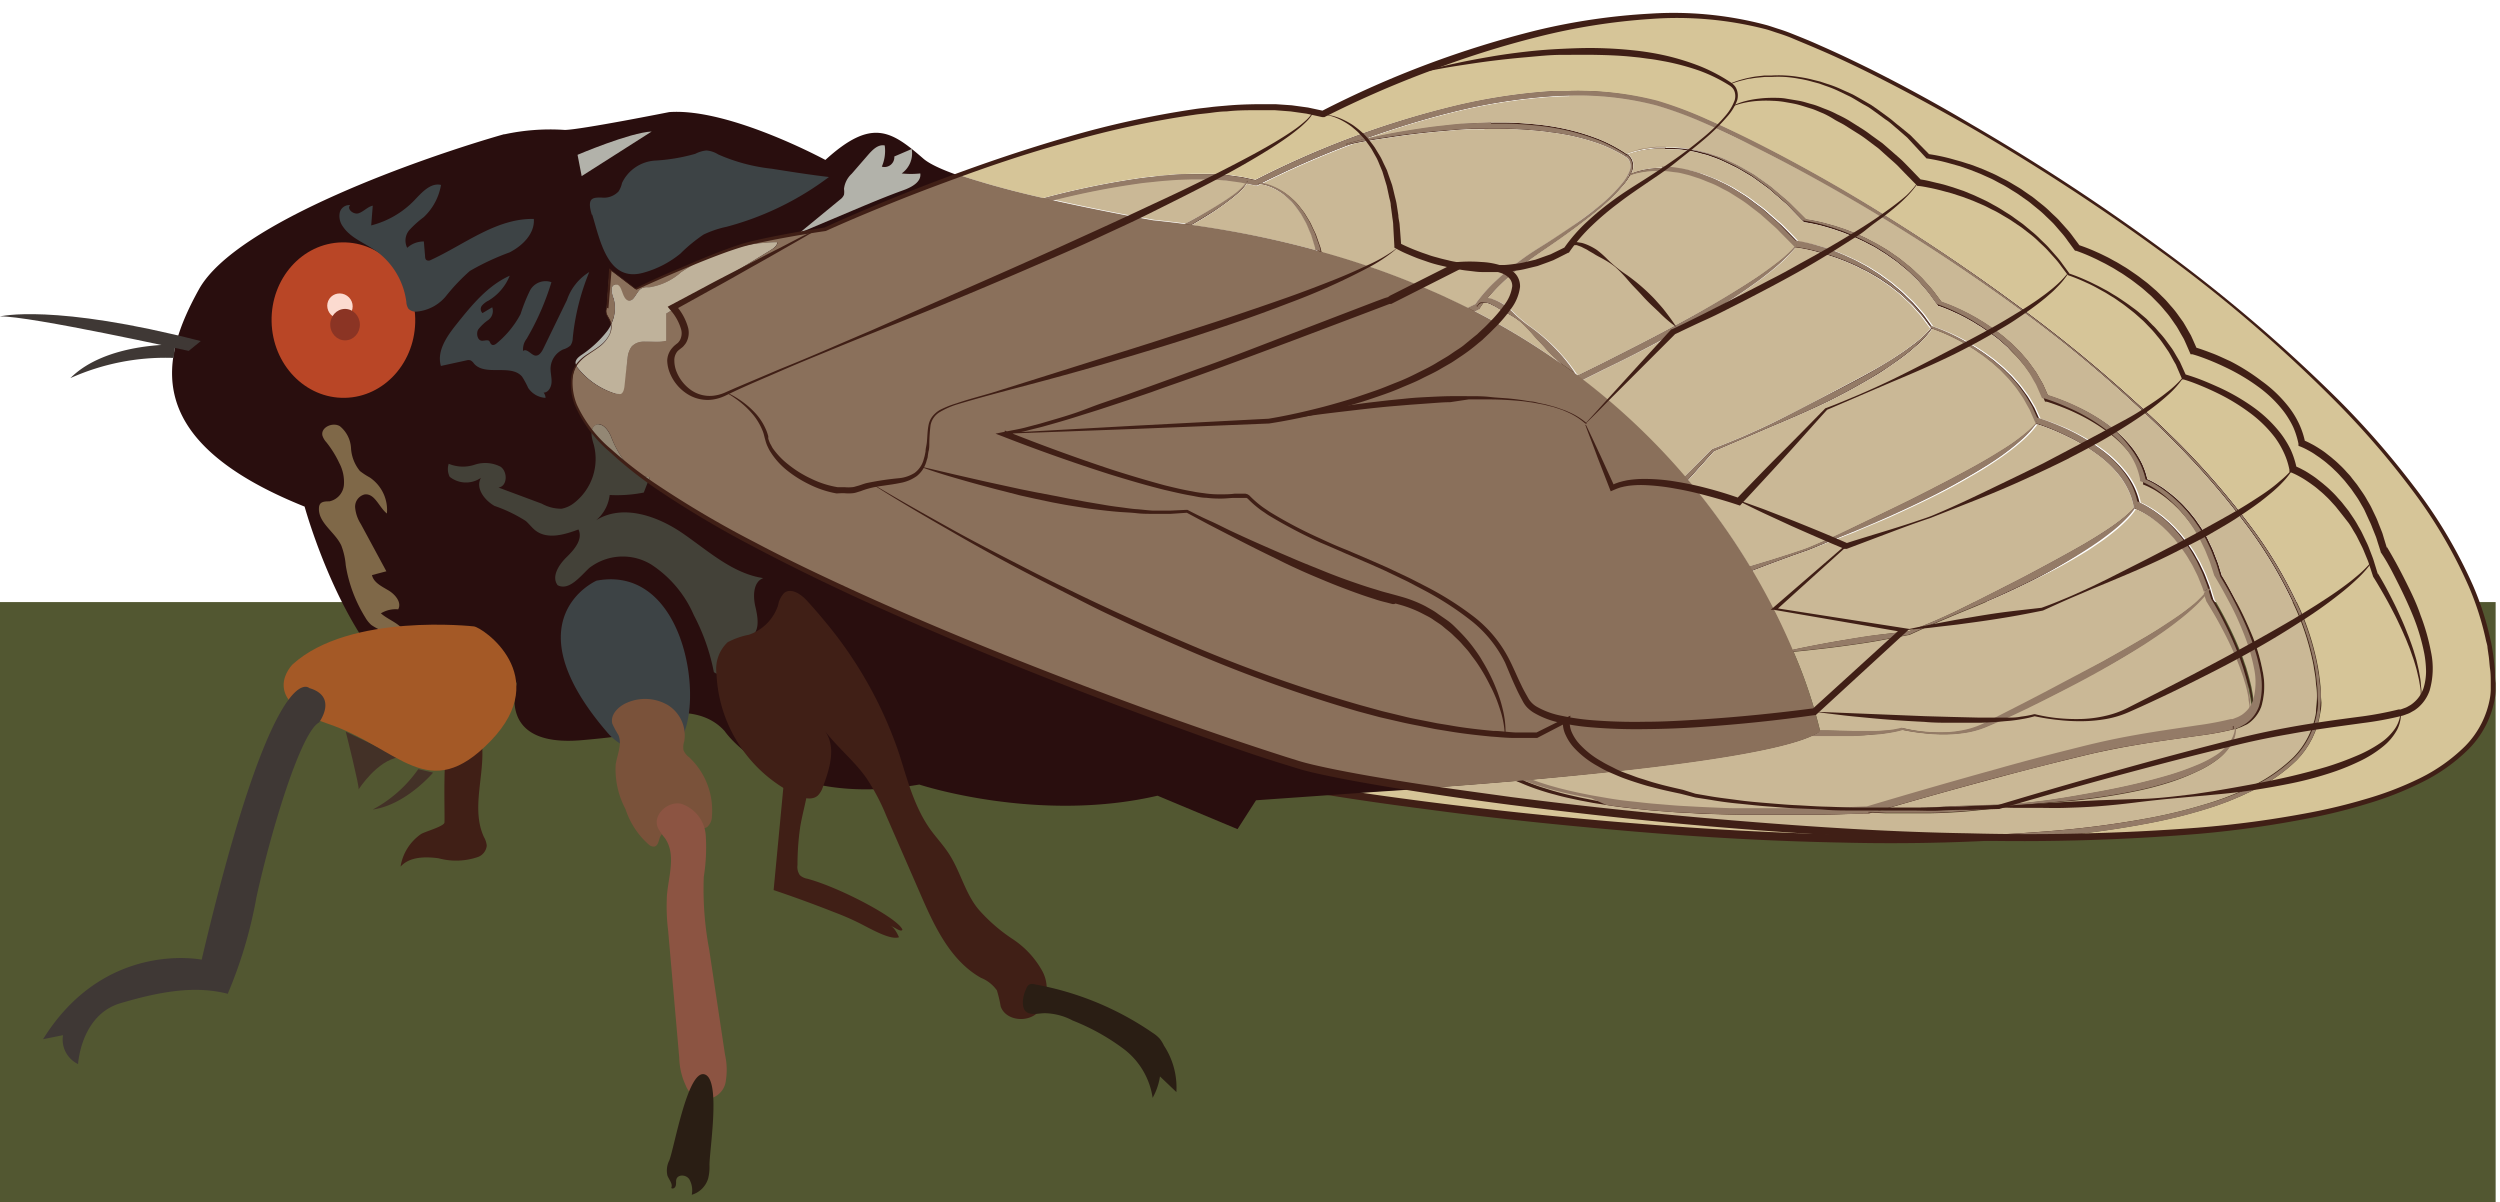 <svg id="Layer_1" data-name="Layer 1" xmlns="http://www.w3.org/2000/svg" xmlns:xlink="http://www.w3.org/1999/xlink" viewBox="0 0 224.14 107.81"><defs><style>.cls-1{fill:none;}.cls-2{fill:#525731;}.cls-3{fill:#d6c598;}.cls-4{fill:#401f16;}.cls-5{fill:#290e0e;}.cls-6{fill:#433127;}.cls-7{fill:#b94626;}.cls-8{fill:#fcdbd0;}.cls-9{fill:#8b3424;}.cls-10{fill:#3d4345;}.cls-11{fill:#b2b2aa;}.cls-12{fill:#3f3835;}.cls-13{fill:#434138;}.cls-14{fill:#7f6848;}.cls-15{fill:#7a523a;}.cls-16{fill:#8c5442;}.cls-17{fill:#2a1e14;}.cls-18{fill:#a45926;}.cls-19{clip-path:url(#clip-path);}.cls-20{fill:#cab896;}.cls-21{fill:#947b67;}.cls-22{fill:#8a705b;}.cls-23{fill:#938774;}.cls-24{fill:#bfb29b;}</style><clipPath id="clip-path" transform="translate(0 1.16)"><path class="cls-1" d="M149.51.24C134.7.52,118.65,9.1,118.65,9.1a23.45,23.45,0,0,0-6.36-.64c-8.19.16-18.48,3.23-26.34,6.07a78.36,78.36,0,0,0,7.56,2.07,72.71,72.71,0,0,1,8.54-1.78c.44-.07.88-.11,1.32-.16s.88-.09,1.32-.13c.74-.07,1.49-.1,2.24-.11h.42c.44,0,.89,0,1.33,0l1.33.09,1.33.18,1.21.26A80.81,80.81,0,0,1,130,8.44,51.67,51.67,0,0,1,139.27,7l1.25,0a28.24,28.24,0,0,1,8.08.93A35.64,35.64,0,0,1,153,9.55c1.43.62,2.84,1.3,4.24,2,2.79,1.4,5.53,2.9,8.22,4.48a173.13,173.13,0,0,1,15.61,10.31A126.9,126.9,0,0,1,195.3,38.49a68.86,68.86,0,0,1,6.16,7.06,39.55,39.55,0,0,1,4.8,8,24,24,0,0,1,1.44,4.48c.09.38.15.77.21,1.16s.1.78.14,1.17,0,.79.06,1.18,0,.78-.07,1.18A7.75,7.75,0,0,1,205.91,67,14.43,14.43,0,0,1,202,69.7a27.21,27.21,0,0,1-4.38,1.72,46.39,46.39,0,0,1-4.55,1.14,85,85,0,0,1-9.28,1.3l-.64.06,2.78,0c20.57-.39,37.64-3.8,37.59-13.71C223.44,36.57,176.37,7.84,160,1.8A28.75,28.75,0,0,0,149.51.24"/></clipPath></defs><title>play-5</title><rect class="cls-2" y="53.98" width="223.75" height="53.83"/><path class="cls-3" d="M127.43,69.52l-3.75.25-2.47.17q3.33.5,6.68.93,9.27,1.19,18.58,1.94c6.21.51,12.43.87,18.65,1,3,.06,5.91.08,8.86,0h.6a404.8,404.8,0,0,1-47.16-4.31" transform="translate(0 1.16)"/><path class="cls-4" d="M54.16,31l.22-3.11V27.8l.07.05,2.11,1.58H56.5q1.84-.87,3.71-1.68c1.24-.54,2.5-1.07,3.77-1.54.32-.11.64-.23,1-.33s.66-.2,1-.28c.66-.16,1.33-.3,2-.44,1.33-.27,2.67-.49,4-.7h0c3.21-1.47,6.48-2.79,9.78-4s6.65-2.36,10-3.33a76.94,76.94,0,0,1,10.34-2.27c.44-.07.88-.11,1.32-.16s.88-.09,1.32-.13c.88-.08,1.77-.11,2.66-.12.44,0,.89,0,1.33,0l1.33.09,1.33.18,1.31.28-.18,0A80.84,80.84,0,0,1,130,8.44,51.67,51.67,0,0,1,139.27,7a29.3,29.3,0,0,1,9.34.88A35.64,35.64,0,0,1,153,9.55c1.43.62,2.84,1.3,4.24,2,2.79,1.4,5.53,2.9,8.22,4.48a173.13,173.13,0,0,1,15.61,10.31A126.9,126.9,0,0,1,195.3,38.49a68.86,68.86,0,0,1,6.16,7.06,39.55,39.55,0,0,1,4.8,8,24,24,0,0,1,1.44,4.48c.09.38.15.77.21,1.16s.1.78.14,1.17,0,.79.06,1.18,0,.78-.07,1.18A7.75,7.75,0,0,1,205.91,67,14.43,14.43,0,0,1,202,69.7a27.21,27.21,0,0,1-4.38,1.72,46.39,46.39,0,0,1-4.55,1.14,85,85,0,0,1-9.28,1.3,176.11,176.11,0,0,1-18.71.52c-6.24-.12-12.47-.47-18.69-1s-12.42-1.16-18.61-2c-3.09-.4-6.18-.84-9.26-1.34-1.54-.25-3.08-.52-4.61-.82-.77-.15-1.53-.31-2.3-.49-.38-.09-.77-.19-1.15-.31l-1.12-.35c-5.94-1.92-11.79-4.09-17.61-6.34s-11.58-4.66-17.24-7.28c-2.83-1.31-5.64-2.68-8.39-4.14a81.86,81.86,0,0,1-8-4.8,33,33,0,0,1-3.68-2.91,10.62,10.62,0,0,1-2.8-3.75,4.87,4.87,0,0,1-.31-2.33,2.46,2.46,0,0,1,.45-1.1,3.56,3.56,0,0,1,.88-.79c.32-.22.66-.42,1-.66a2.79,2.79,0,0,0,.75-.86,1.33,1.33,0,0,0,.09-1.1c-.07-.18-.18-.34-.26-.52a.76.76,0,0,1,0-.59m.06,0a.7.7,0,0,0,0,.55c.08.17.2.33.27.52a1.4,1.4,0,0,1-.08,1.16,2.88,2.88,0,0,1-.77.9c-.31.25-.64.45-1,.67a3.44,3.44,0,0,0-.84.77,2.33,2.33,0,0,0-.41,1,4.72,4.72,0,0,0,.33,2.25,10.45,10.45,0,0,0,2.8,3.65,32.86,32.86,0,0,0,3.68,2.85,81.58,81.58,0,0,0,8,4.74c2.76,1.44,5.57,2.79,8.4,4.08,5.67,2.58,11.44,4.94,17.26,7.17s11.69,4.33,17.61,6.24l1.11.35c.36.11.74.2,1.11.29.75.18,1.51.33,2.27.48,1.52.3,3.06.56,4.59.81,3.07.5,6.16.93,9.25,1.33q9.27,1.19,18.58,1.94c6.21.51,12.43.87,18.65,1a181.14,181.14,0,0,0,18.66-.46A84.52,84.52,0,0,0,193,72.12,46,46,0,0,0,197.54,71a26.79,26.79,0,0,0,4.33-1.67,14,14,0,0,0,3.77-2.62,7.4,7.4,0,0,0,2-4c0-.37.06-.79.08-1.15s0-.77-.05-1.16-.06-.77-.13-1.15-.11-.76-.2-1.14a23.67,23.67,0,0,0-1.4-4.42,39.28,39.28,0,0,0-4.73-8,68.61,68.61,0,0,0-6.11-7.06A116.94,116.94,0,0,0,181,26.51a172.85,172.85,0,0,0-15.64-10.22c-2.7-1.56-5.44-3-8.23-4.42-1.4-.69-2.8-1.35-4.23-2a35.29,35.29,0,0,0-4.36-1.61,28.88,28.88,0,0,0-9.2-.82,51.21,51.21,0,0,0-9.18,1.45,77.37,77.37,0,0,0-8.88,2.8,84.23,84.23,0,0,0-8.53,3.74l-.08,0-.1,0-1.27-.28L110,15l-1.3-.1c-.44,0-.87,0-1.31,0-.87,0-1.75,0-2.62.1-.44,0-.87.06-1.31.12s-.87.09-1.31.15a76.53,76.53,0,0,0-10.29,2.21c-3.38.95-6.73,2.06-10,3.28s-6.57,2.53-9.77,4h0q-2,.29-4,.67c-.67.13-1.33.26-2,.41-.33.08-.65.16-1,.26s-.64.21-1,.32c-1.27.45-2.53,1-3.78,1.49S57.78,29,56.55,29.54l0,0,0,0-2.09-1.6.08,0L54.22,31h0" transform="translate(0 1.16)"/><path class="cls-4" d="M173.24,28.25a6.67,6.67,0,0,1-.9,1.1c-.16.17-.34.34-.52.49s-.36.32-.54.47c-.37.3-.75.59-1.13.86s-.78.54-1.17.81-.8.51-1.21.75-.82.48-1.23.71c-.82.47-1.66.9-2.51,1.33-1.7.83-3.44,1.58-5.18,2.31l-5.21,2.23,0,0-3.46,3.85c-1.16,1.28-2.33,2.54-3.5,3.81l-.13.14-.19-.06c-.82-.28-1.67-.52-2.51-.75L142.61,46l-.64-.14-.64-.12-.64-.11L140,45.5c-.21,0-.43,0-.65-.06a6.24,6.24,0,0,0-.64,0c-.21,0-.43,0-.64,0l-.64.05-.62.12-.58.22-.23.09-.08-.2-1-2.6c-.33-.87-.66-1.74-1-2.61l.05,0c.4.84.8,1.68,1.19,2.53l1.16,2.54-.31-.11.65-.27.67-.16.68-.08a4,4,0,0,1,.44,0h.24a6.65,6.65,0,0,1,.68,0c.22,0,.45,0,.67,0l.67.07.66.1.66.12.66.13c.44.09.87.2,1.3.31.86.23,1.71.49,2.55.79l-.32.08c1.2-1.24,2.39-2.49,3.6-3.72l3.64-3.69,0,0h0c.44-.16.88-.35,1.31-.52l1.31-.54q1.3-.56,2.58-1.17c1.7-.82,3.37-1.69,5-2.56s3.34-1.74,5-2.7c.4-.24.81-.48,1.2-.74s.79-.51,1.16-.79.76-.55,1.11-.86a8.05,8.05,0,0,0,1-1l0,0" transform="translate(0 1.16)"/><path class="cls-4" d="M120.66,11.75c.92-.27,1.85-.48,2.78-.69s1.88-.38,2.82-.53,1.89-.29,2.84-.4S131,9.94,132,9.89s1.92-.08,2.88-.07,1.92.08,2.88.17a22.28,22.28,0,0,1,2.85.47,20.07,20.07,0,0,1,2.76.86,13.9,13.9,0,0,1,2.55,1.37,1.49,1.49,0,0,1,.28.27,1.18,1.18,0,0,1,.17.36,1.43,1.43,0,0,1,0,.77,4.19,4.19,0,0,1-.75,1.26,16.67,16.67,0,0,1-2,2c-.73.62-1.49,1.2-2.26,1.78s-1.55,1.12-2.34,1.67-1.58,1.07-2.32,1.65a22.58,22.58,0,0,0-2.14,1.85,13.5,13.5,0,0,0-1.8,2.12l0,.07-.05,0-.81.41-.41.2-.42.16-.85.31-.88.22a6.23,6.23,0,0,1-.89.17,9.06,9.06,0,0,1-.9.11l-.91,0c-.3,0-.6,0-.9,0s-.6,0-.9-.08-.6-.07-.89-.13-.59-.1-.88-.17-.59-.13-.87-.22-.58-.16-.86-.26-.57-.19-.85-.3-.56-.22-.83-.35-.54-.26-.82-.41l-.13-.07V26l-.09-1.64c0-.27-.06-.54-.09-.81l-.11-.81c0-.27-.11-.53-.16-.8l-.18-.8-.24-.78-.12-.39-.16-.37c-.11-.25-.2-.51-.33-.75l-.4-.71c-.15-.23-.31-.44-.47-.66s-.36-.41-.53-.61-.4-.37-.61-.54a5.94,5.94,0,0,0-.68-.45,4.67,4.67,0,0,0-.74-.34,3.66,3.66,0,0,0-.79-.19v-.06a3.72,3.72,0,0,1,.82.15,4.79,4.79,0,0,1,.78.31,6.09,6.09,0,0,1,.73.42c.22.17.45.34.66.53s.41.39.58.61.35.44.51.67l.44.72c.14.24.24.51.37.76l.18.38.14.4.28.8c.07.27.13.54.2.82s.15.54.18.82l.13.83c0,.28.1.55.11.83l.13,1.67-.14-.24a15.2,15.2,0,0,0,1.59.69c.27.11.55.19.82.29s.56.17.83.25.56.14.85.21.57.11.85.16a8.65,8.65,0,0,0,.86.12,8.53,8.53,0,0,0,.86.07l.87,0,.86,0a8.5,8.5,0,0,0,.86-.09,5.78,5.78,0,0,0,.85-.15l.84-.2.81-.29.41-.15.39-.19.78-.38-.1.1a13,13,0,0,1,1.93-2.21,23.08,23.08,0,0,1,2.23-1.84c.78-.57,1.6-1.08,2.4-1.58s1.6-1,2.38-1.58,1.54-1.12,2.28-1.72a14.16,14.16,0,0,0,2-2,4,4,0,0,0,.69-1.2,1.22,1.22,0,0,0,0-.65,1,1,0,0,0-.14-.28,1.22,1.22,0,0,0-.24-.22,12.8,12.8,0,0,0-2.53-1.24,19.94,19.94,0,0,0-2.73-.74c-.47-.08-.93-.17-1.4-.22l-.7-.1-.71-.07c-.94-.09-1.89-.13-2.84-.15s-1.9,0-2.85,0-1.9.11-2.84.19-1.89.18-2.84.3-1.89.27-2.83.41-1.88.33-2.81.52v-.06" transform="translate(0 1.16)"/><path class="cls-4" d="M146,14.5a5.6,5.6,0,0,1,1-.36,9,9,0,0,1,2-.24h.14c.37,0,.73,0,1.09.06s.72.12,1.08.18.71.19,1.06.28.69.25,1,.37a8,8,0,0,1,1,.44,10.52,10.52,0,0,1,1,.51l.93.57a10.1,10.1,0,0,1,.89.63l.88.65.82.72c.27.24.55.47.82.72.51.51,1,1,1.52,1.56l-.16-.08a15.45,15.45,0,0,1,1.82.39l.89.26.87.31.85.35.84.39c.28.13.54.29.82.43s.53.31.79.47.53.32.77.51l.75.54.71.59a8.1,8.1,0,0,1,.68.62c.22.22.45.42.66.64l.61.69a6.91,6.91,0,0,1,.57.72l.54.74,0,0a18,18,0,0,1,3,1.34c.24.13.47.28.71.42s.46.29.69.44.45.31.67.47.45.32.65.5l.63.53.59.57c.2.18.37.4.56.61a7.05,7.05,0,0,1,.53.64l.49.67c.15.23.29.47.43.71l.21.36.17.38.34.76-.16-.15c.5.14,1,.31,1.46.5s1,.38,1.42.61a17,17,0,0,1,2.66,1.57,10.71,10.71,0,0,1,2.26,2.15,7.33,7.33,0,0,1,.45.65,7.24,7.24,0,0,1,.38.7,6.7,6.7,0,0,1,.29.75,7.13,7.13,0,0,1,.2.77l-.2-.24a5.87,5.87,0,0,1,.68.32c.22.11.42.24.63.37s.4.27.59.41.38.29.56.45a7.2,7.2,0,0,1,.53.49,7,7,0,0,1,.5.52c.16.18.33.35.47.54l.45.56.4.59a7,7,0,0,1,.37.61c.11.21.24.41.35.63l.31.65a6.25,6.25,0,0,1,.28.66l.26.67c.08.22.14.45.21.68l.21.68,0-.07c.48.79.92,1.6,1.32,2.42s.78,1.66,1.11,2.52c.09.21.17.43.24.65s.16.43.22.65c.13.44.26.88.36,1.33.06.22.1.45.14.68a6.5,6.5,0,0,1,.1.68c0,.23,0,.46.05.69v.69h-.06l0-.68c0-.23-.06-.45-.09-.68a6.41,6.41,0,0,0-.13-.67c0-.22-.1-.44-.17-.66s-.12-.44-.2-.65l-.23-.64c-.07-.21-.16-.42-.24-.64s-.17-.42-.26-.63c-.36-.84-.76-1.65-1.19-2.45-.21-.4-.44-.8-.66-1.19s-.46-.79-.7-1.16l0,0v0l-.22-.66c-.08-.22-.14-.44-.22-.66l-.26-.64a6,6,0,0,0-.28-.63l-.31-.62c-.1-.2-.23-.4-.35-.6a6.62,6.62,0,0,0-.37-.58l-.39-.57-.43-.54c-.14-.18-.3-.34-.45-.51a6.49,6.49,0,0,0-.48-.49,6.68,6.68,0,0,0-.51-.46q-.26-.23-.53-.42c-.18-.14-.37-.26-.56-.39s-.39-.24-.58-.34a5.42,5.42,0,0,0-.59-.28l-.16-.06,0-.17a6.52,6.52,0,0,0-.18-.7,6.07,6.07,0,0,0-.26-.67,7.23,7.23,0,0,0-.34-.64,6.7,6.7,0,0,0-.4-.61A10.11,10.11,0,0,0,188,39.54,16.4,16.4,0,0,0,185.4,38c-.45-.22-.9-.43-1.37-.62s-.94-.37-1.41-.51l-.11,0,0-.11-.32-.73-.16-.37-.2-.35c-.13-.23-.25-.47-.39-.7l-.45-.66a6.78,6.78,0,0,0-.49-.63,8,8,0,0,0-.53-.61l-.56-.58-.6-.54c-.2-.19-.42-.34-.63-.51s-.42-.33-.65-.48-.44-.32-.67-.45-.46-.29-.69-.42a17.86,17.86,0,0,0-2.94-1.36h0l0,0-.54-.73a6.8,6.8,0,0,0-.57-.71l-.61-.68c-.21-.22-.44-.42-.66-.63a7.16,7.16,0,0,0-.68-.6l-.72-.56-.75-.51c-.25-.18-.51-.32-.77-.47s-.52-.31-.79-.43-.54-.28-.81-.4l-.83-.36-.85-.32c-.57-.19-1.15-.37-1.73-.53a15.06,15.06,0,0,0-1.75-.36H161l-.07-.07c-.5-.51-1-1-1.5-1.53-.25-.25-.53-.48-.79-.72l-.8-.71-.85-.65a9.75,9.75,0,0,0-.87-.63l-.9-.57c-.3-.2-.63-.33-.94-.51a7.69,7.69,0,0,0-1-.46c-.33-.13-.65-.29-1-.39s-.68-.21-1-.31-.7-.15-1-.21-.71-.1-1.06-.11a8.68,8.68,0,0,0-1.07,0,7.47,7.47,0,0,0-1.06.13,5.62,5.62,0,0,0-1,.29l0-.05" transform="translate(0 1.16)"/><path class="cls-4" d="M132.38,26.29a.54.54,0,0,1,0-.14.59.59,0,0,1,.23-.36.76.76,0,0,1,.29-.14,1.88,1.88,0,0,1,.36,0l.39.06a4,4,0,0,1,.4.14,4.82,4.82,0,0,1,.82.43,8.63,8.63,0,0,1,.77.66,9,9,0,0,0,.79.72,10.46,10.46,0,0,0,.88.67,16.12,16.12,0,0,1,1.67,1.4c.25.24.49.47.7.71s.41.46.59.67a15.07,15.07,0,0,1,1.08,1.51l0,0a15.18,15.18,0,0,1-1.42-1.18l-.65-.61c-.23-.21-.46-.45-.69-.71s-.48-.51-.72-.77-.48-.55-.73-.82a10.25,10.25,0,0,0-.77-.77,6.35,6.35,0,0,0-.87-.6c-.29-.18-.6-.31-.86-.48l-.39-.22a2.27,2.27,0,0,0-.36-.2c-.12-.05-.23-.12-.33-.16l-.3-.11L133,26c-.07,0-.16,0-.21,0a.49.49,0,0,0-.25.19.49.49,0,0,0-.06.11h-.06" transform="translate(0 1.16)"/><path class="cls-4" d="M71.11,24.76c-.94.55-1.89,1.09-2.83,1.63s-1.9,1.07-2.84,1.61-1.89,1.07-2.85,1.59l-2.86,1.57.07-.39a4.5,4.5,0,0,1,1,1.87,1.65,1.65,0,0,1-.14,1.16c-.18.37-.59.59-.74.76a1.14,1.14,0,0,0-.24.76,2.44,2.44,0,0,0,.19.89A3.36,3.36,0,0,0,61,37.66a2.66,2.66,0,0,0,1.77.47,3.25,3.25,0,0,0,.92-.24l.92-.4L68.4,36q1.87-.76,3.72-1.55t3.71-1.59l7.38-3.25c2.46-1.09,4.92-2.17,7.37-3.27l3.68-1.65L97.92,23c1.22-.57,2.44-1.13,3.65-1.71s2.41-1.18,3.61-1.79,2.38-1.24,3.53-1.93c.58-.34,1.14-.7,1.69-1.09a4.91,4.91,0,0,0,1.42-1.38l.05,0a3,3,0,0,1-.61.81,8.71,8.71,0,0,1-.76.67c-.53.42-1.08.81-1.64,1.19-1.13.73-2.3,1.41-3.48,2.07s-2.38,1.27-3.57,1.89-2.41,1.21-3.62,1.79l-3.66,1.7c-1.22.56-2.45,1.12-3.68,1.66C88.37,27.93,85.9,29,83.41,30s-5,2-7.47,3q-1.87.75-3.74,1.52c-1.24.51-2.49,1-3.72,1.56S66,37.2,64.79,37.77l-.91.44a3.6,3.6,0,0,1-1,.3A3.07,3.07,0,0,1,60.81,38a3.65,3.65,0,0,1-1.37-1.62,2.94,2.94,0,0,1-.24-1.07,1.64,1.64,0,0,1,.36-1.12l.12-.12.1-.08.06-.05,0,0,.08-.07a.54.54,0,0,0,.15-.15.66.66,0,0,0,.11-.16,1.2,1.2,0,0,0,.09-.8,4,4,0,0,0-.88-1.64l-.2-.24.27-.14,2.88-1.53c1-.52,1.93-1,2.89-1.51s1.93-1,2.9-1.5,1.94-1,2.92-1.47l0,.05" transform="translate(0 1.16)"/><path class="cls-4" d="M64,37.93a6.25,6.25,0,0,1,.65.34,7.28,7.28,0,0,1,1.61,1.31,4.74,4.74,0,0,1,.82,1.26,6.67,6.67,0,0,1,.27.8,2.91,2.91,0,0,0,.15.41c.07.12.13.24.2.36a6.26,6.26,0,0,0,1.3,1.37,8.94,8.94,0,0,0,1.8,1.13,7.77,7.77,0,0,0,2.17.7l.29,0h.29a2.93,2.93,0,0,0,.58,0,1.11,1.11,0,0,0,.28-.06l.29-.08c.21-.07.4-.14.63-.2a23.63,23.63,0,0,1,2.67-.4,2.91,2.91,0,0,0,1.21-.44A2,2,0,0,0,80,43.4l.09-.32.07-.35c0-.24.08-.46.1-.7.06-.47,0-1,.14-1.46a1.68,1.68,0,0,1,.32-.71,2.17,2.17,0,0,1,.58-.5,8,8,0,0,1,1.38-.6c1-.32,1.92-.57,2.89-.86l2.9-.88,5.77-1.8c1.9-.59,3.77-1.18,5.58-1.76s3.55-1.14,5.2-1.69,3.2-1.08,4.63-1.59,2.72-1,3.87-1.46,2.12-.9,2.91-1.29a12.71,12.71,0,0,0,1.77-1,3.69,3.69,0,0,0,.42-.34l.14-.12,0,0-.13.13a3.79,3.79,0,0,1-.4.37,12.85,12.85,0,0,1-1.72,1.15,53.54,53.54,0,0,1-6.71,3c-1.42.55-3,1.12-4.62,1.68S101.84,33.48,100,34s-3.7,1.12-5.61,1.68-3.87,1.09-5.83,1.61-3.92,1-5.82,1.6a6.55,6.55,0,0,0-1.34.59,1.59,1.59,0,0,0-.79,1.09,13.56,13.56,0,0,0-.1,1.44c0,.24,0,.49-.07.73l-.05.35-.09.37a2.35,2.35,0,0,1-.8,1.26,3.3,3.3,0,0,1-1.35.56c-.92.19-1.81.23-2.61.46a6.13,6.13,0,0,0-.6.2,4.15,4.15,0,0,1-.66.17,3.45,3.45,0,0,1-.67,0h-.33l-.32,0a8.27,8.27,0,0,1-2.31-.78,9.4,9.4,0,0,1-1.87-1.21,6.11,6.11,0,0,1-1.35-1.51c-.08-.14-.15-.3-.22-.44a3.16,3.16,0,0,1-.14-.42,6.34,6.34,0,0,0-.23-.78,5,5,0,0,0-.72-1.22,7.25,7.25,0,0,0-1.49-1.37A6.2,6.2,0,0,0,64,38l0-.05" transform="translate(0 1.16)"/><path class="cls-4" d="M155.21,50.45l-5.76,5.21-.06-.2,10.54,1.64.4.06-.3.28-7.24,6.68-.05.05h-.07q-4.58.64-9.19,1-2.31.16-4.62.19a44,44,0,0,1-4.63-.17,18.9,18.9,0,0,1-2.31-.36A6.92,6.92,0,0,1,129.7,64a3,3,0,0,1-.48-.4,2.25,2.25,0,0,1-.36-.52c-.18-.34-.36-.68-.53-1-.34-.7-.61-1.42-1-2.1a10,10,0,0,0-2.84-3.48,25.42,25.42,0,0,0-3.85-2.48c-.68-.36-1.35-.72-2-1l-1-.5-1.05-.47c-1.4-.63-2.82-1.22-4.21-1.88a42.31,42.31,0,0,1-4.09-2.14c-.17-.09-.32-.21-.49-.32a5.78,5.78,0,0,1-.47-.34,8.28,8.28,0,0,1-.86-.77l-.1-.06-.11,0h-.27l-.57,0c-.39,0-.76.06-1.16.06a8.4,8.4,0,0,1-1.16-.06c-.39,0-.78-.09-1.15-.16-.76-.13-1.51-.31-2.26-.48-1.49-.38-3-.81-4.44-1.27q-4.4-1.41-8.7-3.08l-.62-.24.66-.13c.67-.13,1.35-.24,2-.43l1-.26,1-.29c.66-.2,1.32-.39,2-.61s1.32-.42,2-.65q2-.66,3.92-1.37L102.33,36c2.6-1,5.19-1.94,7.78-2.93L114,31.58l1.94-.75,1-.37.49-.18a5.28,5.28,0,0,1,.59-.18l-.14,0,5.61-2.83.05,0h.05a12.31,12.31,0,0,1,1.89,0,6.09,6.09,0,0,1,1.89.38,2.27,2.27,0,0,1,.86.6,1.52,1.52,0,0,1,.36,1.06,3.73,3.73,0,0,1-.76,1.83,11.23,11.23,0,0,1-1.22,1.44c-.22.22-.44.44-.67.65l-.34.32-.09.08-.1.08-.18.14a14.62,14.62,0,0,1-1.47,1.12c-.26.17-.52.36-.78.52l-.81.46c-.53.32-1.1.57-1.65.85s-1.13.5-1.69.75-1.15.45-1.73.65-1.16.4-1.75.58-1.18.35-1.77.51-1.19.31-1.79.45c-1.2.28-2.4.52-3.62.71h0l-10.79.44-10.79.39V41.2l10.78-.61L108.12,40h0c1.2-.2,2.39-.45,3.58-.74.59-.14,1.18-.3,1.77-.46s1.17-.34,1.75-.53,1.15-.39,1.73-.59,1.13-.44,1.7-.66,1.11-.49,1.66-.75,1.09-.53,1.6-.85l.78-.46c.26-.16.49-.34.74-.5s.5-.32.73-.52l.71-.58.18-.15.08-.06.08-.08.33-.31c.23-.2.43-.42.65-.63a10.65,10.65,0,0,0,1.15-1.36,3.2,3.2,0,0,0,.65-1.51.91.91,0,0,0-.22-.64,1.67,1.67,0,0,0-.63-.43,5.52,5.52,0,0,0-1.69-.33,11.72,11.72,0,0,0-1.78,0l.11,0-5.61,2.84-.14,0-1.85.69-1.94.74-3.89,1.47c-2.6,1-5.19,1.95-7.8,2.89-1.3.47-2.61.94-3.92,1.39s-2.63.9-3.95,1.33c-.66.22-1.32.42-2,.63s-1.33.41-2,.6l-1,.29-1,.25c-.67.19-1.37.29-2.06.42l0-.37c2.85,1.14,5.73,2.2,8.65,3.16,1.46.47,2.93.92,4.41,1.3.74.18,1.49.37,2.24.5.38.08.75.12,1.13.17a8.17,8.17,0,0,0,1.14.07c.37,0,.76,0,1.14,0l.58,0h.31l.17,0,.14.09a8.37,8.37,0,0,0,.85.77,5.61,5.61,0,0,0,.46.34c.16.11.31.22.48.32a35.53,35.53,0,0,0,4.07,2.13c1.39.66,2.81,1.23,4.22,1.86l1.06.46,1,.49c.7.32,1.39.67,2.07,1a25.69,25.69,0,0,1,3.93,2.45,10.31,10.31,0,0,1,3,3.56c.36.69.65,1.41,1,2.09.16.34.35.68.53,1a1.89,1.89,0,0,0,.71.74,6.5,6.5,0,0,0,2.08.76,18.87,18.87,0,0,0,2.25.33,61.52,61.52,0,0,0,9.17,0c3.06-.2,6.12-.5,9.15-.91l-.13.06,7.29-6.62.1.34-10.52-1.8-.25,0,.19-.16,5.87-5.08,0,0" transform="translate(0 1.16)"/><path class="cls-4" d="M108.12,40.2c2.14-.52,4.31-.91,6.49-1.24.54-.09,1.09-.15,1.64-.22l1.64-.19,1.65-.16c.55-.05,1.1-.08,1.65-.11l1.65-.07c.55,0,1.1,0,1.66,0s1.1,0,1.66.06,1.1.08,1.65.13,1.1.14,1.64.23c.27,0,.54.1.82.15s.54.12.81.19l.4.11.39.14.39.14.38.17a5.8,5.8,0,0,1,1.43.88h-.15c1.18-1.26,2.33-2.55,3.49-3.83l1.74-1.92,1.75-1.91,0,0,.05,0c.88-.42,1.76-.86,2.64-1.29l2.62-1.33q1.31-.67,2.61-1.35c.87-.46,1.73-.93,2.59-1.4q2.59-1.4,5.08-3c.41-.26.82-.53,1.23-.81s.8-.56,1.19-.86.78-.59,1.14-.92a7.92,7.92,0,0,0,1-1.06l0,0a8,8,0,0,1-.95,1.14c-.34.36-.71.69-1.09,1s-.77.63-1.16.92-.8.58-1.2.87c-.81.57-1.64,1.1-2.48,1.62s-1.68,1-2.54,1.52c-1.71,1-3.45,1.9-5.2,2.8-.88.45-1.76.88-2.65,1.31s-1.78.85-2.67,1.26l.08-.06L139.5,35l-1.81,1.85c-1.21,1.23-2.42,2.46-3.61,3.71l-.07.07-.08-.06a5.61,5.61,0,0,0-1.36-.86l-.37-.17-.39-.13-.39-.13-.4-.1q-.39-.11-.8-.18c-.27-.05-.54-.1-.81-.14-.54-.09-1.09-.12-1.63-.17s-1.09-.05-1.64-.06-1.1,0-1.64,0l-1.64.06-1.64.09-1.64.12-1.64.13c-1.09.1-2.18.22-3.27.35s-2.18.26-3.27.41-2.18.3-3.27.46V40.2" transform="translate(0 1.16)"/><path class="cls-4" d="M146.5,46.71l1.11.4,1.11.41,2.2.85c1.46.59,2.92,1.18,4.36,1.81h-.18c1.23-.4,2.47-.77,3.7-1.15l1.85-.59c.61-.21,1.23-.39,1.82-.66,1.19-.5,2.36-1,3.53-1.6l3.49-1.68,1.74-.85,1.72-.87,1.72-.89,1.7-.91q.85-.46,1.68-.94t1.64-1c.54-.35,1.07-.71,1.57-1.11a8.58,8.58,0,0,0,1.4-1.31l0,0a7.8,7.8,0,0,1-1.28,1.48,19.1,19.1,0,0,1-1.51,1.24c-.52.39-1.06.75-1.61,1.11s-1.1.69-1.66,1q-1.68,1-3.42,1.85c-1.16.58-2.33,1.12-3.51,1.66s-2.37,1-3.57,1.53L162.55,48l-.45.18-.46.16-.91.32-1.82.67c-1.21.46-2.41.93-3.63,1.37l-.09,0-.09,0c-1.46-.6-2.9-1.23-4.34-1.88l-2.15-1-1.07-.51-1.06-.52,0-.05" transform="translate(0 1.16)"/><path class="cls-4" d="M159.9,57.26q1.39-.32,2.78-.58c.93-.18,1.86-.35,2.79-.5s1.87-.31,2.81-.43,1.88-.22,2.82-.33h0c.46-.16.92-.34,1.37-.52s.91-.37,1.36-.57l1.34-.61,1.32-.65,2.63-1.33c.87-.45,1.75-.88,2.61-1.34s1.73-.92,2.59-1.39l1.29-.71,1.27-.72c.42-.25.84-.5,1.25-.76s.82-.52,1.22-.8.79-.57,1.16-.88a7.85,7.85,0,0,0,1-1l0,0a6.81,6.81,0,0,1-.93,1.16,12.44,12.44,0,0,1-1.1,1c-.38.31-.77.62-1.18.9s-.81.56-1.23.83A47.3,47.3,0,0,1,182,51c-.88.43-1.77.86-2.67,1.26s-1.8.79-2.71,1.16l-1.36.56-1.36.58-1.35.59-1.34.61h0c-.93.18-1.86.36-2.79.53s-1.87.3-2.8.43-1.88.25-2.82.35-1.88.21-2.83.28v-.06" transform="translate(0 1.16)"/><path class="cls-4" d="M152.64,63.91l9,.36,2.24.07,2.24.06c.37,0,.74,0,1.12,0s.74,0,1.12,0,.74,0,1.11-.08a7.85,7.85,0,0,0,1.08-.2h.06a14.14,14.14,0,0,0,3.85.39,9.92,9.92,0,0,0,1.91-.25,7.62,7.62,0,0,0,1.79-.66c2.32-1.17,4.64-2.35,6.93-3.58l3.42-1.86c1.13-.63,2.27-1.27,3.38-1.93q.84-.5,1.66-1c.55-.35,1.09-.7,1.62-1.07s1.05-.76,1.55-1.17a9.49,9.49,0,0,0,1.38-1.36l0,0a8.62,8.62,0,0,1-1.28,1.49,19.23,19.23,0,0,1-1.49,1.28q-.77.61-1.58,1.17t-1.63,1.09q-1.65,1.07-3.35,2t-3.44,1.86c-2.32,1.19-4.66,2.34-7.06,3.39a8.3,8.3,0,0,1-1.9.59,12.15,12.15,0,0,1-2,.18,15.58,15.58,0,0,1-2-.1,17.67,17.67,0,0,1-1.94-.31h.06a9.29,9.29,0,0,1-1.11.25c-.37.06-.75.12-1.12.15s-.75.08-1.12.09-.75,0-1.13.06l-1.13,0h-1.13c-.75,0-1.5,0-2.25-.07-1.5-.07-3-.17-4.48-.31s-3-.3-4.46-.51v-.06" transform="translate(0 1.16)"/><path class="cls-4" d="M75.94,45.4c2.08,1.25,4.2,2.44,6.33,3.6s4.28,2.29,6.45,3.39Q90.34,53.23,92,54c1.09.53,2.19,1.05,3.29,1.57s2.21,1,3.32,1.5,2.22,1,3.34,1.45a118.1,118.1,0,0,0,13.7,4.85l1.75.48,1.76.43c.59.15,1.18.25,1.77.38l.89.18.89.15c1.19.21,2.39.35,3.59.47.6,0,1.2.1,1.81.13l1.81,0-.1,0,2.41-1.2.35-.17-.05.4a2,2,0,0,0,.19,1,3.54,3.54,0,0,0,.61.93,7.2,7.2,0,0,0,1.8,1.42c.33.21.68.37,1,.55s.71.33,1.08.46.73.28,1.1.39.74.24,1.12.34c.75.22,1.52.39,2.28.56l1.15.23,1.16.2c.77.14,1.56.21,2.33.33s1.56.17,2.34.24,1.57.14,2.35.18,1.57.1,2.35.12,1.57.06,2.36.08l2.36,0,2.36,0,1.52,0,.84,0c1.57,0,3.14-.11,4.71-.16h0q5.85-1.76,11.74-3.38,2.95-.81,5.9-1.58c1-.25,2-.51,3-.74s2-.44,3-.62c2-.37,4-.65,6-.95a28.32,28.32,0,0,0,3-.56l.16,0,.18-.07c.11,0,.25-.08.35-.14l.29-.16a2.49,2.49,0,0,0,.27-.21,2.65,2.65,0,0,0,.77-1.13,6,6,0,0,0,.07-2.88,16.69,16.69,0,0,0-.84-2.88c-.36-.94-.78-1.86-1.24-2.76s-.95-1.79-1.48-2.64l0,0,0,0-.21-.66c-.07-.22-.13-.44-.22-.66l-.26-.64a5.9,5.9,0,0,0-.28-.63l-.3-.62c-.1-.21-.23-.4-.34-.6a6.63,6.63,0,0,0-.36-.58l-.39-.57-.43-.54c-.14-.18-.3-.34-.45-.52a6.5,6.5,0,0,0-.48-.49,6.68,6.68,0,0,0-.51-.46q-.26-.23-.53-.43c-.18-.14-.37-.26-.56-.39s-.38-.24-.58-.34a5.45,5.45,0,0,0-.59-.28l-.16-.06,0-.17a6.53,6.53,0,0,0-.18-.7,6.08,6.08,0,0,0-.26-.68,6.93,6.93,0,0,0-.34-.64,6.75,6.75,0,0,0-.41-.61,10.11,10.11,0,0,0-2.12-2,16.38,16.38,0,0,0-2.56-1.53q-.67-.33-1.37-.6c-.46-.18-.94-.36-1.41-.5l-.14,0-.06-.14-.32-.73-.16-.36-.2-.34c-.13-.23-.26-.46-.4-.69l-.46-.65a6.71,6.71,0,0,0-.5-.62,7.94,7.94,0,0,0-.53-.6L180,30l-.6-.53c-.2-.18-.41-.34-.63-.5s-.42-.33-.65-.47-.44-.31-.67-.44-.45-.29-.69-.42-.47-.27-.71-.39-.48-.25-.72-.35a14.64,14.64,0,0,0-1.48-.61l-.08,0-.05-.07-.53-.73a6.68,6.68,0,0,0-.56-.71l-.59-.68c-.2-.22-.43-.42-.64-.63a7.47,7.47,0,0,0-.67-.6l-.7-.57-.74-.52c-.24-.18-.51-.33-.76-.49s-.51-.32-.78-.45-.53-.29-.8-.41l-.82-.38-.84-.34-.86-.3-.87-.26a15.14,15.14,0,0,0-1.76-.38h-.06l0,0-1.58-1.62-.85-.74c-.29-.24-.56-.51-.86-.73l-.91-.66-.46-.33-.49-.29c-.33-.19-.64-.39-1-.57l-1-.48a9.1,9.1,0,0,0-1-.41l-.53-.19-.55-.14a9,9,0,0,0-1.1-.25,9.81,9.81,0,0,0-1.12-.14,9.29,9.29,0,0,0-1.13,0h-.57l-.56.06a5.57,5.57,0,0,0-.56.08c-.19,0-.37.06-.55.11a6.76,6.76,0,0,0-1.08.34l0-.05a6.82,6.82,0,0,1,1.08-.36c.18-.05.37-.09.56-.12a5.66,5.66,0,0,1,.56-.09l.57-.07.57,0a9.42,9.42,0,0,1,1.14,0,9.94,9.94,0,0,1,1.14.13,9.18,9.18,0,0,1,1.12.23l.56.14.54.18a9.29,9.29,0,0,1,1.07.4l1,.47c.34.18.66.38,1,.56l.5.29.47.33.93.66c.31.22.59.49.88.73l.87.74L162,18.52l-.11-.05a15.42,15.42,0,0,1,1.81.37l.89.25.87.29.86.33.84.38c.28.13.55.28.82.42s.54.3.8.45.53.31.78.49l.76.53.72.58a7.78,7.78,0,0,1,.7.61c.22.21.46.42.67.64l.62.69a7,7,0,0,1,.58.72l.56.74-.13-.1a15,15,0,0,1,1.54.61c.25.11.5.24.75.36s.49.26.73.39.47.28.71.42.46.3.69.45.45.31.67.48.45.33.65.51l.63.54.59.59c.2.19.37.41.56.62a7.14,7.14,0,0,1,.52.65l.49.68c.15.24.28.48.42.72l.21.36.17.38.34.77-.2-.18c.51.15,1,.32,1.46.51s.95.4,1.41.62A17,17,0,0,1,189,36.92a10.72,10.72,0,0,1,2.25,2.17,7.35,7.35,0,0,1,.44.66,7.53,7.53,0,0,1,.38.7,6.69,6.69,0,0,1,.29.74,7.12,7.12,0,0,1,.2.77l-.2-.23a5.88,5.88,0,0,1,.68.32c.22.11.42.24.63.37s.4.26.59.41.38.29.57.45a7.2,7.2,0,0,1,.54.48,7,7,0,0,1,.51.51c.16.18.33.35.48.54l.45.56.41.59a7.08,7.08,0,0,1,.38.61c.12.21.25.41.35.63l.31.65a6.29,6.29,0,0,1,.28.66l.26.67c.09.22.15.45.22.68l.21.68,0-.08c.54.88,1,1.78,1.49,2.7S201.59,55,202,56a17.26,17.26,0,0,1,.86,3,6.48,6.48,0,0,1-.11,3.17,3.21,3.21,0,0,1-.94,1.36,3,3,0,0,1-.34.25L201,64c-.12.06-.24.09-.36.14l-.18.07-.21.06a27.1,27.1,0,0,1-3,.56c-2,.28-4,.54-6,.89-1,.17-2,.37-3,.58s-2,.47-3,.71q-3,.73-5.91,1.52-5.9,1.57-11.76,3.29h0c-1.57,0-3.15.12-4.72.13H162l-1.52,0h-2.36l-2.36,0-2.36-.07c-.79,0-1.57-.08-2.36-.11s-1.57-.11-2.36-.16-1.57-.15-2.35-.23-1.57-.18-2.34-.31l-1.17-.18-1.16-.22c-.77-.16-1.55-.32-2.31-.54-.38-.09-.76-.21-1.14-.33s-.75-.25-1.12-.39-.73-.3-1.1-.45-.72-.34-1.06-.55A7.55,7.55,0,0,1,133,66.89a3.92,3.92,0,0,1-.69-1,2.34,2.34,0,0,1-.24-1.27l.3.23L130,66.05l0,0h-1.88c-.61,0-1.22-.07-1.83-.11-1.22-.11-2.43-.25-3.63-.46l-.9-.15-.9-.18c-.6-.13-1.2-.23-1.79-.38l-1.78-.42-1.76-.48A117.65,117.65,0,0,1,101.74,59c-1.12-.48-2.24-1-3.34-1.47s-2.21-1-3.31-1.54-2.19-1.06-3.27-1.61-2.17-1.1-3.25-1.66q-3.23-1.69-6.4-3.5C80.06,48,78,46.75,75.9,45.45l0-.05" transform="translate(0 1.16)"/><path class="cls-4" d="M167.57,71.62l1.51-.11,4-.25,2.66-.14,3-.1c1,0,2.1-.09,3.17-.21l1.62-.19,1.63-.25c1.08-.18,2.17-.37,3.23-.57s2.1-.41,3.1-.65,2-.49,2.85-.75a25.07,25.07,0,0,0,2.48-.87,10.69,10.69,0,0,0,1.94-1,4.49,4.49,0,0,0,1.19-1.18,2.72,2.72,0,0,0,.41-1c0-.25,0-.39,0-.39h.06s0,.14,0,.4a2.84,2.84,0,0,1-.31,1.1A4.51,4.51,0,0,1,199,66.78,9.29,9.29,0,0,1,197,68a18.71,18.71,0,0,1-2.51,1,28.47,28.47,0,0,1-2.9.76c-1,.21-2.07.4-3.15.56s-2.17.29-3.27.38l-3.28.3c-1.08.1-2.14.22-3.17.34s-2,.23-3,.3-1.84.1-2.67.12-1.59,0-2.26,0-1.26,0-1.74,0c-1,0-1.52-.08-1.52-.08v-.06" transform="translate(0 1.16)"/><path class="cls-4" d="M79.94,44l2.67.63,2.67.61,2.68.58c.89.18,1.78.38,2.68.54.45.08.89.18,1.34.25l1.34.24,1.35.23c.45.08.9.14,1.35.2s.9.13,1.36.17.91.1,1.36.12l1.36,0,1.36-.07h.05c.62.33,1.24.64,1.87,1s1.25.62,1.89.91c1.27.59,2.54,1.16,3.83,1.71.64.27,1.28.56,1.93.82l1.94.78c.65.26,1.3.5,2,.73s1.31.45,2,.64,1.31.34,2,.56a9.92,9.92,0,0,1,2,.79c.31.18.63.34.93.55s.59.41.87.64.54.47.8.72.5.51.73.78.46.55.67.84.41.58.6.88a15.13,15.13,0,0,1,1,1.89c.14.33.28.65.38,1a9.93,9.93,0,0,1,.3,1,7.42,7.42,0,0,1,.24,2.1h-.06a7.9,7.9,0,0,0-.39-2c-.11-.33-.22-.66-.36-1s-.27-.64-.42-.95a14.72,14.72,0,0,0-1-1.79c-.19-.29-.41-.56-.61-.83s-.45-.52-.67-.78-.49-.48-.73-.73-.52-.44-.78-.66-.56-.39-.84-.59-.59-.33-.88-.5a10.14,10.14,0,0,0-1.9-.72c-.63-.2-1.36-.34-2-.57s-1.34-.45-2-.69-1.31-.5-2-.77-1.29-.54-1.93-.83-1.27-.58-1.91-.88q-1.89-.92-3.76-1.88c-1.24-.65-2.49-1.27-3.72-1.94h.05l-1.38.09H98.73c-.46,0-.92,0-1.38-.05s-.92-.06-1.37-.1-.91-.08-1.37-.14-.91-.1-1.37-.17l-1.36-.22c-.45-.07-.9-.17-1.35-.25l-1.35-.28-1.34-.3c-.89-.21-1.78-.42-2.66-.67s-1.77-.48-2.64-.74-1.75-.53-2.62-.84l0-.06" transform="translate(0 1.16)"/><path class="cls-5" d="M45.17,10.88c-7,2-24,7.86-27.34,13.91S12.4,38.28,27.31,44.26c0,0,5.2,19,14.57,18,0,0,3.41-.07,4.51-2.36,0,0-2.16,6,5.79,5.3s2.54-.9,2.54-.9,7-3.55,10.25.09c0,0,4.69,7,17.45,4.79,0,0,10.59,3.5,21.36,1l7.17,3,1.66-2.59,11.08-.78s35-2.09,39.45-5.31c0,0-8.17-40.57-59.77-45.85,0,0-17.7-3.08-20.59-5.59S78.15,9.4,74,13.18c0,0-8.63-4.68-14-4.29,0,0-7.94,1.58-9.36,1.6a19.33,19.33,0,0,0-5.4.39" transform="translate(0 1.16)"/><path class="cls-6" d="M38.83,68.11S36.4,71,33.42,71.42A11.7,11.7,0,0,0,37.5,67.8Z" transform="translate(0 1.16)"/><path class="cls-6" d="M31,64.44s1.26,5,1.15,5.18c0,0,1.66-2.63,3.65-2.89Z" transform="translate(0 1.16)"/><ellipse class="cls-7" cx="30.79" cy="27.54" rx="6.44" ry="6.97" transform="translate(-0.52 1.75) rotate(-1.09)"/><ellipse class="cls-8" cx="30.48" cy="26.28" rx="1.12" ry="1.15" transform="translate(-8.47 37.57) rotate(-55.35)"/><ellipse class="cls-9" cx="30.94" cy="27.95" rx="1.33" ry="1.41" transform="translate(-0.53 1.75) rotate(-1.09)"/><path class="cls-10" d="M39.54,15.42c-.95-.22-1.73.69-2.4,1.39a8.18,8.18,0,0,1-3.86,2.24l.14-1.77c-.47.1-.81.53-1.27.68s-1.1-.4-.75-.73a.88.88,0,0,0-.94.68,1.58,1.58,0,0,0,.27,1.22c.65,1,1.87,1.46,2.87,2.13a6.67,6.67,0,0,1,2.83,4.64,1.2,1.2,0,0,0,.19.62.9.9,0,0,0,.71.26A3.85,3.85,0,0,0,40,25.37a17.65,17.65,0,0,1,2.13-2.24,22.82,22.82,0,0,1,3.55-1.66c1.17-.59,2.28-1.69,2.18-3-3.38-.07-6.23,2.31-9.3,3.71a.38.38,0,0,1-.28,0c-.14-.05-.17-.23-.17-.38L38,20.49a2.17,2.17,0,0,0-1.49.57,1.44,1.44,0,0,1,.19-1.59A9.35,9.35,0,0,1,38,18.3,5.16,5.16,0,0,0,39.54,15.42Z" transform="translate(0 1.16)"/><path class="cls-10" d="M45.7,23.56c-2,.9-3.42,2.66-4.78,4.36-.86,1.08-1.78,2.4-1.39,3.73l2.29-.5a.65.65,0,0,1,.37,0,.86.86,0,0,1,.3.28c1,1.18,3.32,0,4.32,1.18a7.93,7.93,0,0,1,.54,1,2,2,0,0,0,1.56.9.8.8,0,0,0-.17-.47c.43,0,.69-.5.71-.93s-.1-.85-.09-1.28a1.93,1.93,0,0,1,1.13-1.66,1.65,1.65,0,0,0,.66-.36,1.19,1.19,0,0,0,.2-.66,21,21,0,0,1,1.48-5.92,4.73,4.73,0,0,0-2,2.51L48.71,30.1c-.15.31-.39.67-.73.62s-.77-.69-1.08-.41a1.53,1.53,0,0,1,.32-1.1,23.61,23.61,0,0,0,2.22-5.07,1.58,1.58,0,0,0-1.93.76A16,16,0,0,0,46.67,27a8.57,8.57,0,0,1-2.08,2.57c-.14.13-.34.27-.5.17s-.14-.26-.26-.35-.4,0-.6,0c-.42,0-.56-.64-.36-1a4,4,0,0,1,.92-.87,1,1,0,0,0,.34-1.13l-.87.52a.49.49,0,0,1-.05-.67,1.79,1.79,0,0,1,.59-.45A4.61,4.61,0,0,0,45.7,23.56Z" transform="translate(0 1.16)"/><path class="cls-11" d="M51.78,12.72s4.69-2,6.65-2.09l-6.28,4Z" transform="translate(0 1.16)"/><path class="cls-12" d="M16.92,30.3S2.57,27.13,0,27.21c0,0,4.75-1.2,18,2.21Z" transform="translate(0 1.16)"/><path class="cls-12" d="M15.72,29.74s-6.2-.21-9.41,3a20.78,20.78,0,0,1,9.26-1.81Z" transform="translate(0 1.16)"/><path class="cls-4" d="M39.85,72.57c0,.36-1.81.84-2.12,1.06a4.41,4.41,0,0,0-1.82,2.91c.81-.9,2.21-.91,3.41-.75a6,6,0,0,0,3.57-.13,1.22,1.22,0,0,0,.75-1,1.88,1.88,0,0,0-.25-.77c-1.17-2.53.07-5.49-.17-8.27-.07-.82-.27-1.62-.36-2.44a5.09,5.09,0,0,1-1.6-.28C39.47,62.66,39.91,71,39.85,72.57Z" transform="translate(0 1.16)"/><path class="cls-13" d="M53.45,45.48a3.46,3.46,0,0,0,1.21-2.26A12.37,12.37,0,0,0,57.72,43l.52-1.34c-1.76-.17-2.8-2-3.47-3.66-.24-.6-.78-1.32-1.36-1s-.36,1.1-.18,1.69a5,5,0,0,1-1.74,5.23,2.62,2.62,0,0,1-1.14.53A3.59,3.59,0,0,1,48.58,44l-3.89-1.45c.8-.1.85-1.39.2-1.86a3,3,0,0,0-2.32-.19,3.32,3.32,0,0,1-2.34-.08,1.54,1.54,0,0,0,.09,1.17,2.35,2.35,0,0,0,2.8.09c-.51.91.3,2,1.22,2.52a13,13,0,0,1,2.8,1.35c.31.27.56.62.89.87,1.07.8,2.58.36,3.83-.11.43.87-.37,1.81-1.06,2.48s-1.39,1.75-.8,2.52c1,.52,2-.76,2.81-1.53a4.9,4.9,0,0,1,5.59-.32A10.28,10.28,0,0,1,62.21,54,18.44,18.44,0,0,1,64,59.09c.45.43,1.19-.13,1.38-.73s.16-1.31.62-1.74,1-.39,1.39-.71c.76-.59.55-1.76.33-2.7s-.19-2.2.71-2.54c-2.74-.41-4.91-2.42-7.2-4S55.82,44,53.45,45.48" transform="translate(0 1.16)"/><path class="cls-14" d="M34.15,53.83a2.54,2.54,0,0,1,1.55-.36c.34-.61-.26-1.33-.86-1.69s-1.34-.7-1.49-1.38l1.29-.34-2.29-4.24a3.28,3.28,0,0,1-.51-1.48,1.13,1.13,0,0,1,.85-1.17c.92-.12,1.29,1.16,2,1.71a3.52,3.52,0,0,0-1.55-3.24,6.17,6.17,0,0,1-.87-.57A3.55,3.55,0,0,1,31.47,39a2.72,2.72,0,0,0-1-1.95c-.65-.39-1.74.11-1.56.85a1.6,1.6,0,0,0,.35.59,9.3,9.3,0,0,1,1.16,1.87,3.6,3.6,0,0,1,.41,2,1.65,1.65,0,0,1-1.3,1.43c-.29,0-.64,0-.82.22a.62.62,0,0,0-.11.33c-.12,1.35,1.44,2.19,2,3.41A6.38,6.38,0,0,1,31,49.53a12.74,12.74,0,0,0,1.74,4.65,2.67,2.67,0,0,0,.55.69,4.73,4.73,0,0,0,.83.46A4,4,0,0,1,35.79,57c.75-.14.75-1.3.23-1.85S34.72,54.34,34.15,53.83Z" transform="translate(0 1.16)"/><path class="cls-10" d="M53.48,50.9s-7.77,3.41.91,13.54A5.14,5.14,0,0,0,60.13,66C63.53,64.59,62.26,49.26,53.48,50.9Z" transform="translate(0 1.16)"/><path class="cls-15" d="M63.39,73a1.31,1.31,0,0,0,.44-1,6.52,6.52,0,0,0-2.07-5.29,1.46,1.46,0,0,1-.48-.61,1.7,1.7,0,0,1,.07-.81,3.2,3.2,0,0,0-1.48-3.24,4.05,4.05,0,0,0-3.65-.21c-.77.32-1.54,1.08-1.32,1.89a8.21,8.21,0,0,0,.54,1c.36.83-.1,1.76-.24,2.65a7.58,7.58,0,0,0,.88,4,7.19,7.19,0,0,0,2.11,3.2.65.65,0,0,0,.47.16c.34-.06.39-.52.51-.84a1.7,1.7,0,0,1,1.58-.92c.64,0,1.28.14,1.93.14A1.21,1.21,0,0,0,63.39,73Z" transform="translate(0 1.16)"/><path class="cls-16" d="M59,73.09a6,6,0,0,0,.62.9c1,1.43.34,3.34.18,5.06a17.6,17.6,0,0,0,.1,3.2l1,11.44a6.18,6.18,0,0,0,.59,2.49,1.86,1.86,0,0,0,3.59-.48A6.17,6.17,0,0,0,65,93.39l-1.42-9.44a28.92,28.92,0,0,1-.48-6.51,16.57,16.57,0,0,0,.17-3.76,3.21,3.21,0,0,0-2.21-2.78C59.86,70.64,58.45,71.94,59,73.09Z" transform="translate(0 1.16)"/><path class="cls-17" d="M63.61,103.29c0-1.39,1.05-7.71-.45-8.13s-2.69,6.5-3.15,7.71a2,2,0,0,0-.17,1.37c.14.38.51.74.34,1.11.14.12.36,0,.41-.23s0-.38.05-.55c.14-.46.88-.43,1.16,0a2,2,0,0,1,.22,1.39,2.17,2.17,0,0,0,1.47-1.46A4.28,4.28,0,0,0,63.61,103.29Z" transform="translate(0 1.16)"/><path class="cls-4" d="M73.33,70.16a1.93,1.93,0,0,0,.45-.78c.62-1.63,1.21-3.59.18-5,1.15,1.5,2.66,2.7,3.74,4.25A19.23,19.23,0,0,1,79.47,72l3,6.88c1.27,2.93,2.7,6.06,5.48,7.63a3.18,3.18,0,0,1,1.43,1.13,11.54,11.54,0,0,1,.34,1.44c.44,1.25,2.34,1.48,3.3.56a3.29,3.29,0,0,0,.45-3.7,8.15,8.15,0,0,0-2.67-2.9,15.22,15.22,0,0,1-3-2.59C86.53,79,86.11,76.91,85,75.27c-.5-.75-1.13-1.41-1.65-2.15-1.39-2-2-4.37-2.72-6.65a36.88,36.88,0,0,0-5.77-10.8c-.78-1-1.62-2-2.47-2.93-.54-.6-1.42-1.23-2.07-.75a2.11,2.11,0,0,0-.56,1.12,4.17,4.17,0,0,1-2.62,2.64,6.75,6.75,0,0,0-1.9.67,3.28,3.28,0,0,0-1,2.84,12.64,12.64,0,0,0,7.12,10.84C72,70.41,72.82,70.62,73.33,70.16Z" transform="translate(0 1.16)"/><path class="cls-17" d="M92.29,87.1a.78.78,0,0,1,.52,0,27,27,0,0,1,10.52,4.33,3.13,3.13,0,0,1,.65.54,3.33,3.33,0,0,1,.38.62,6.84,6.84,0,0,1,1.11,4.16L104,95.35a5.71,5.71,0,0,1-.66,1.92,6.71,6.71,0,0,0-2.6-4.39,19.55,19.55,0,0,0-4.56-2.54,5.55,5.55,0,0,0-2.5-.66c-.58,0-1.23.22-1.68-.13s-.33-1.38,0-2.05A.79.79,0,0,1,92.29,87.1Z" transform="translate(0 1.16)"/><path class="cls-4" d="M71.52,65.8c-.68-.13-1,.78-1.08,1.47L69.36,78.64q2.76.93,5.47,2a23.47,23.47,0,0,1,2.29,1c1.13.58,2.73,1.49,3.48,1.23,0,0-.42-1-.79-1,.32,0,.94.6,1.1.33-.33-1-5.62-3.8-8.54-4.58a1.3,1.3,0,0,1-.66-.32,1.28,1.28,0,0,1-.21-.9A23.73,23.73,0,0,1,71.74,73c.35-2.14,1.27-4.36.5-6.38A1.1,1.1,0,0,0,71.52,65.8Z" transform="translate(0 1.16)"/><path class="cls-10" d="M53.06,18.09c-.47-1.54.1-1.54.85-1.54A1.81,1.81,0,0,0,55.46,16a2.33,2.33,0,0,0,.31-.76,3.52,3.52,0,0,1,2.93-2,16.59,16.59,0,0,0,3.64-.61,2.74,2.74,0,0,1,1-.3,2.38,2.38,0,0,1,1.06.36,16.24,16.24,0,0,0,4.81,1.28c1.7.27,3.4.54,5.11.74a26.63,26.63,0,0,1-9.17,4.46,9.23,9.23,0,0,0-2.07.7A14,14,0,0,0,61,21.58a9,9,0,0,1-3.35,1.72c-3.13.85-3.82-2.79-4.55-5.21" transform="translate(0 1.16)"/><path class="cls-11" d="M80.84,14.39a7.87,7.87,0,0,0,1.67,0c.11.76-.78,1.24-1.51,1.5-1.55.56-3.07,1.2-4.59,1.84l-4.74,2,3.65-3a1,1,0,0,0,.35-.43,1.73,1.73,0,0,0,0-.52,2.17,2.17,0,0,1,.69-1.36l1.44-1.66c.4-.46.91-1,1.52-.88a3.54,3.54,0,0,1-.26,1.9.88.88,0,0,0,1.12-.91l1.56-.67a2.2,2.2,0,0,1-.9,2.19" transform="translate(0 1.16)"/><path class="cls-11" d="M55,25.56a3.41,3.41,0,0,1-.59,3,10,10,0,0,1-2.33,2.14c-.23.17-.48.38-.48.67a.86.86,0,0,0,.24.5,6.86,6.86,0,0,0,3.22,2.21.71.71,0,0,0,.53,0c.21-.11.27-.38.31-.62L56.25,31a2.14,2.14,0,0,1,.35-1.07c.43-.53,1.12-.49,1.84-.46a4.23,4.23,0,0,0,1.29-.07V26.94L69,21.3c.3-.18.62-.4.69-.73a15.59,15.59,0,0,0-8.64,2.7,5.55,5.55,0,0,1-2.85,1.34,1.6,1.6,0,0,0-.65.07c-.53.25-.68,1.23-1.25,1.11s-.54-1.59-1.19-1.42c-.44.11-.28.76-.13,1.19" transform="translate(0 1.16)"/><path class="cls-18" d="M42.48,55s-11.12-1.26-16.25,3.41c0,0-3.2,3.16,3.2,5.33S38.38,71.09,44,65.26,43.26,55.07,42.48,55Z" transform="translate(0 1.16)"/><path class="cls-12" d="M27.73,60.53s-3.16-3.21-9.65,24.35c0,0-8.68-1.79-14.22,7.13l1.79-.36A2.43,2.43,0,0,0,7,94.24s.24-4.41,3.81-5.46,6.66-1.6,9.61-.84A40.43,40.43,0,0,0,23,79.24C24.38,73,27,64.47,28.6,63.62,28.6,63.62,30.35,61.3,27.73,60.53Z" transform="translate(0 1.16)"/><g class="cls-19"><rect class="cls-3" x="86.39" y="0.14" width="137.05" height="74.33" transform="translate(-0.68 4.12) rotate(-1.09)"/></g><path class="cls-20" d="M200.33,64.21h0a27.1,27.1,0,0,1-3,.56c-2,.28-4,.54-6,.89-1,.17-2,.37-3,.58s-2,.47-3,.71q-3,.73-5.91,1.52-5.54,1.47-11,3.08l.75-.06,4-.25,2.66-.14,3-.1c1,0,2.1-.09,3.17-.21l1.62-.19,1.63-.25c1.08-.18,2.17-.37,3.23-.57s2.1-.41,3.1-.65,2-.49,2.85-.75a25.07,25.07,0,0,0,2.48-.87,10.69,10.69,0,0,0,1.94-1,4.49,4.49,0,0,0,1.19-1.18,2.72,2.72,0,0,0,.41-1v-.09M197.75,52.1a11.45,11.45,0,0,1-.93,1,19.23,19.23,0,0,1-1.49,1.28q-.77.61-1.58,1.17t-1.63,1.09q-1.65,1.07-3.35,2t-3.44,1.86c-2.32,1.19-4.66,2.34-7.06,3.39a8.3,8.3,0,0,1-1.9.59,12.1,12.1,0,0,1-1.93.18h0a15.58,15.58,0,0,1-2-.1,17.74,17.74,0,0,1-1.92-.3,8.73,8.73,0,0,1-1.08.24c-.37.06-.75.12-1.12.15s-.75.08-1.12.09-.75,0-1.13.06l-1.13,0h-1.13l-1.36,0c-3.77,1.74-16.12,3.11-25.88,4,.21.09.42.18.63.26s.73.28,1.1.39.74.24,1.12.34c.75.22,1.52.39,2.28.56l1.15.23,1.16.2c.77.14,1.56.21,2.33.33s1.56.17,2.34.24,1.57.14,2.35.18,1.57.1,2.35.12,1.57.06,2.36.08l2.36,0,2.36,0h.72l.8,0,.8,0H163c1.51,0,3-.11,4.52-.16q5.84-1.76,11.73-3.38,2.95-.81,5.9-1.58c1-.25,2-.51,3-.74s2-.44,3-.62c2-.37,4-.65,6-.95a28.32,28.32,0,0,0,3-.56l.16,0,.18-.07c.11,0,.25-.08.35-.14l.29-.16a2.49,2.49,0,0,0,.27-.21,2.53,2.53,0,0,0,.48-.55v-.27c0-.23-.06-.45-.09-.68a6.41,6.41,0,0,0-.13-.67c0-.22-.1-.44-.17-.66s-.12-.44-.2-.65l-.23-.64c-.07-.21-.16-.42-.24-.64s-.17-.42-.26-.63c-.36-.84-.76-1.65-1.19-2.45-.21-.4-.44-.8-.66-1.19s-.46-.79-.7-1.16l0,0v0l-.22-.66,0-.07m-6.35-7.66a6.69,6.69,0,0,1-.76.9,12.44,12.44,0,0,1-1.1,1c-.38.31-.77.62-1.18.9s-.81.56-1.23.83A47.3,47.3,0,0,1,182,51c-.88.43-1.77.86-2.67,1.26s-1.8.79-2.71,1.16l-1.36.56-1.36.58-1.35.59-1.34.61h0c-.93.18-1.86.36-2.79.53s-1.87.3-2.8.43-1.88.25-2.82.35q-1,.12-2,.21a43.67,43.67,0,0,1,2.38,7.07l.73,0,2.24.06c.37,0,.74,0,1.12,0h.35l.77,0h0c.37,0,.74,0,1.1-.08a7.85,7.85,0,0,0,1.08-.2h.06a14.08,14.08,0,0,0,3.66.4h.19a9.92,9.92,0,0,0,1.91-.25,7.62,7.62,0,0,0,1.79-.66c2.32-1.17,4.64-2.35,6.93-3.58l3.42-1.86c1.13-.63,2.27-1.27,3.38-1.93q.84-.5,1.66-1c.55-.35,1.09-.7,1.62-1.07s1.05-.76,1.55-1.17a11.52,11.52,0,0,0,1-1c0-.15-.1-.31-.16-.46l-.26-.64a6,6,0,0,0-.28-.63l-.31-.62c-.1-.2-.23-.4-.35-.6a6.62,6.62,0,0,0-.37-.58l-.39-.57-.43-.54c-.14-.18-.3-.34-.45-.51a6.49,6.49,0,0,0-.48-.49,6.68,6.68,0,0,0-.51-.46q-.26-.23-.53-.42c-.18-.14-.37-.26-.56-.39s-.39-.24-.58-.34a5.42,5.42,0,0,0-.59-.28l0,0m-8.82-7.58a8.7,8.7,0,0,1-1.15,1.28,19.1,19.1,0,0,1-1.51,1.24c-.52.39-1.06.75-1.61,1.11s-1.1.69-1.66,1q-1.68,1-3.42,1.85c-1.16.58-2.33,1.12-3.51,1.66s-2.37,1-3.57,1.53L162.55,48l-.45.18-.46.16-.91.32-1.82.67-1.84.7a59.54,59.54,0,0,1,3.6,7.09q1-.22,2-.41c.93-.18,1.86-.35,2.79-.5s1.87-.31,2.81-.43,1.87-.22,2.81-.32c.45-.16.91-.34,1.35-.52s.91-.37,1.36-.57l1.34-.61,1.32-.65,2.63-1.33c.87-.45,1.75-.88,2.61-1.34s1.73-.92,2.59-1.39l1.29-.71,1.27-.72c.42-.25.84-.5,1.25-.76s.82-.52,1.22-.8.79-.57,1.16-.88a7,7,0,0,0,.82-.77h0l0-.17a6.52,6.52,0,0,0-.18-.7,6.07,6.07,0,0,0-.26-.67,7.23,7.23,0,0,0-.34-.64,6.7,6.7,0,0,0-.4-.61A10.11,10.11,0,0,0,188,39.54,16.4,16.4,0,0,0,185.4,38c-.45-.22-.9-.43-1.37-.62s-.94-.37-1.41-.51h0m-9.39-8.53a6.61,6.61,0,0,1-.86,1c-.16.17-.34.34-.52.49s-.36.32-.54.47c-.37.3-.75.59-1.13.86s-.78.54-1.17.81-.8.51-1.21.75-.82.48-1.23.71c-.82.47-1.66.9-2.51,1.33-1.7.83-3.44,1.58-5.18,2.31l-5.18,2.22-2.36,2.62a60.88,60.88,0,0,1,5.53,7.72l2-.6,1.85-.59c.61-.21,1.23-.39,1.82-.66,1.19-.5,2.36-1,3.53-1.6l3.49-1.68,1.74-.85,1.72-.87,1.72-.89,1.7-.91q.85-.46,1.68-.94t1.64-1c.54-.35,1.07-.71,1.57-1.11a9.29,9.29,0,0,0,1.24-1.13l0-.09-.32-.73-.16-.37-.2-.35c-.13-.23-.25-.47-.39-.7l-.45-.66a6.78,6.78,0,0,0-.49-.63,8,8,0,0,0-.53-.61l-.56-.58-.6-.54c-.2-.19-.42-.34-.63-.51s-.42-.33-.65-.48-.44-.32-.67-.45-.46-.29-.69-.42a17.86,17.86,0,0,0-2.94-1.36M133,26c-.12.15-.23.31-.33.47l0,.07-.05,0-.4.2a64.3,64.3,0,0,1,7.67,4.64l-.58-.54c-.23-.21-.46-.45-.69-.71s-.48-.51-.72-.77-.48-.55-.73-.82a10.25,10.25,0,0,0-.77-.77,6.35,6.35,0,0,0-.87-.6c-.29-.18-.6-.31-.86-.48l-.39-.22a2.27,2.27,0,0,0-.36-.2c-.12-.05-.23-.12-.33-.16l-.3-.11L133,26m28-5a7.57,7.57,0,0,1-.76.87c-.34.36-.71.69-1.09,1s-.77.63-1.16.92-.8.58-1.2.87c-.81.57-1.64,1.1-2.48,1.62s-1.68,1-2.54,1.52c-1.71,1-3.45,1.9-5.2,2.8-.88.45-1.76.88-2.65,1.31l-2,1A60.8,60.8,0,0,1,151,41.61l2.46-2.49,0,0h0c.44-.16.88-.35,1.31-.52l1.31-.54q1.3-.56,2.58-1.17c1.7-.82,3.37-1.69,5-2.56s3.34-1.74,5-2.7c.4-.24.81-.48,1.2-.74s.79-.51,1.16-.79.76-.55,1.11-.86a7.88,7.88,0,0,0,.93-.94l-.54-.72a6.8,6.8,0,0,0-.57-.71l-.61-.68c-.21-.22-.44-.42-.66-.63a7.16,7.16,0,0,0-.68-.6l-.72-.56-.75-.51c-.25-.18-.51-.32-.77-.47s-.52-.31-.79-.43-.54-.28-.81-.4l-.83-.36-.85-.32c-.57-.19-1.15-.37-1.73-.53a15.06,15.06,0,0,0-1.75-.36H161m-49.22-5.69a4,4,0,0,1-.49.58,8.71,8.71,0,0,1-.76.67c-.53.42-1.08.81-1.64,1.19s-1.36.86-2.06,1.26a88,88,0,0,1,11.14,2.25l0-.16-.24-.78-.12-.39-.16-.37c-.11-.25-.2-.51-.33-.75l-.4-.71c-.15-.23-.31-.44-.47-.66s-.36-.41-.53-.61-.4-.37-.61-.54a5.94,5.94,0,0,0-.68-.45,4.67,4.67,0,0,0-.74-.34,4.05,4.05,0,0,0-.66-.17l-.27.14-.08,0-.1,0-.78-.17m36.7-1.19-.33,0a7.47,7.47,0,0,0-1.06.13,6,6,0,0,0-.92.25,5.09,5.09,0,0,1-.56.83,16.67,16.67,0,0,1-2,2c-.73.62-1.49,1.2-2.26,1.78s-1.55,1.12-2.34,1.67-1.58,1.07-2.32,1.65a22.58,22.58,0,0,0-2.14,1.85c-.41.41-.83.85-1.2,1.3h0l.39.06a4,4,0,0,1,.4.14,4.82,4.82,0,0,1,.82.43,8.63,8.63,0,0,1,.77.66,9,9,0,0,0,.79.72,10.46,10.46,0,0,0,.88.67,16.12,16.12,0,0,1,1.67,1.4c.25.24.49.47.7.71s.41.46.59.67a16.49,16.49,0,0,1,1,1.34l.12.09,2.27-1.12,2.62-1.33q1.31-.67,2.61-1.35c.87-.46,1.73-.93,2.59-1.4q2.59-1.4,5.08-3c.41-.26.82-.53,1.23-.81s.8-.56,1.19-.86.78-.59,1.14-.92a7.45,7.45,0,0,0,.81-.82c-.5-.51-1-1-1.5-1.53-.25-.25-.53-.48-.79-.72l-.8-.71-.85-.65a9.75,9.75,0,0,0-.87-.63l-.9-.57c-.3-.2-.63-.33-.94-.51a7.69,7.69,0,0,0-1-.46c-.33-.13-.65-.29-1-.39s-.68-.21-1-.31-.7-.15-1-.21-.71-.1-1.06-.11h-.74m-41.74.78c-.66,0-1.32,0-2,.1-.44,0-.87.06-1.31.12s-.87.09-1.31.15a70.63,70.63,0,0,0-7.74,1.53c4.7,1.06,9,1.8,9,1.8q1.43.15,2.82.33c.85-.45,1.7-.92,2.52-1.41.58-.34,1.14-.7,1.69-1.09a5.87,5.87,0,0,0,1.27-1.14l-.41-.09L110,15l-1.3-.1c-.44,0-.87,0-1.31,0h-.64m42.53-2.76h-.72l-.56.06a5.57,5.57,0,0,0-.56.08c-.19,0-.37.06-.55.11a6.91,6.91,0,0,0-.94.28,1.5,1.5,0,0,1,.27.27,1.18,1.18,0,0,1,.17.36,1.43,1.43,0,0,1,0,.77,3,3,0,0,1-.14.33,6.2,6.2,0,0,1,.85-.28,7.62,7.62,0,0,1,1.07-.19,7,7,0,0,1,.87-.06h.22c.36,0,.73,0,1.09.06s.72.12,1.08.18.71.19,1.06.28.69.25,1,.37a8,8,0,0,1,1,.44,10.52,10.52,0,0,1,1,.51l.93.57a10.1,10.1,0,0,1,.89.63l.88.65.82.72c.27.24.55.47.82.72.49.49,1,1,1.45,1.5a15.65,15.65,0,0,1,1.73.37l.89.26.87.31.85.35.84.39c.28.13.54.29.82.43s.53.31.79.47.53.32.77.51l.75.54.71.59a8.1,8.1,0,0,1,.68.62c.22.22.45.42.66.64l.61.69a6.91,6.91,0,0,1,.57.72l.52.72a18.07,18.07,0,0,1,3,1.33c.24.13.47.28.71.42s.46.29.69.44.45.31.67.47.45.32.65.5l.63.53.59.57c.2.18.37.4.56.61a7.05,7.05,0,0,1,.53.64l.49.67c.15.23.29.47.43.71l.21.36.17.38.29.64c.47.14.91.29,1.36.47s1,.38,1.42.61a17,17,0,0,1,2.66,1.57,10.71,10.71,0,0,1,2.26,2.15,7.33,7.33,0,0,1,.45.65,7.24,7.24,0,0,1,.38.7,6.7,6.7,0,0,1,.29.75,5.15,5.15,0,0,1,.16.61c.18.08.35.16.51.25s.42.24.63.37.4.27.59.41.38.29.56.45a7.2,7.2,0,0,1,.53.49,7,7,0,0,1,.5.52c.16.18.33.35.47.54l.45.56.4.59a7,7,0,0,1,.37.61c.11.21.24.41.35.63l.31.65a6.25,6.25,0,0,1,.28.66l.26.67c.08.22.14.45.21.68l.2.65c.47.78.9,1.58,1.3,2.39s.78,1.66,1.11,2.52c.09.21.17.43.24.65s.16.43.22.65c.13.44.26.88.36,1.33.06.22.1.45.14.68a6.5,6.5,0,0,1,.1.68c0,.23,0,.46.05.69v.14a2.85,2.85,0,0,0,.2-.44,6,6,0,0,0,.07-2.88,16.69,16.69,0,0,0-.84-2.88c-.36-.94-.78-1.86-1.24-2.76s-.95-1.79-1.48-2.64l0,0,0,0-.21-.66c-.07-.22-.13-.44-.22-.66l-.26-.64a5.9,5.9,0,0,0-.28-.63l-.3-.62c-.1-.21-.23-.4-.34-.6a6.63,6.63,0,0,0-.36-.58l-.39-.57-.43-.54c-.14-.18-.3-.34-.45-.52a6.5,6.5,0,0,0-.48-.49,6.68,6.68,0,0,0-.51-.46q-.26-.23-.53-.43c-.18-.14-.37-.26-.56-.39s-.38-.24-.58-.34a5.45,5.45,0,0,0-.59-.28l-.16-.06,0-.17a6.53,6.53,0,0,0-.18-.7,6.08,6.08,0,0,0-.26-.68,6.93,6.93,0,0,0-.34-.64,6.75,6.75,0,0,0-.41-.61,10.11,10.11,0,0,0-2.12-2,16.38,16.38,0,0,0-2.56-1.53q-.67-.33-1.37-.6c-.46-.18-.94-.36-1.41-.5l-.14,0-.06-.14-.32-.73-.16-.36-.2-.34c-.13-.23-.26-.46-.4-.69l-.46-.65a6.71,6.71,0,0,0-.5-.62,7.94,7.94,0,0,0-.53-.6L180,30l-.6-.53c-.2-.18-.41-.34-.63-.5s-.42-.33-.65-.47-.44-.31-.67-.44-.45-.29-.69-.42-.47-.27-.71-.39-.48-.25-.72-.35a14.64,14.64,0,0,0-1.48-.61l-.08,0-.05-.07-.53-.73a6.68,6.68,0,0,0-.56-.71l-.59-.68c-.2-.22-.43-.42-.64-.63a7.47,7.47,0,0,0-.67-.6l-.7-.57-.74-.52c-.24-.18-.51-.33-.76-.49s-.51-.32-.78-.45-.53-.29-.8-.41l-.82-.38-.84-.34-.86-.3-.87-.26a15.14,15.14,0,0,0-1.76-.38h-.06l0,0-1.58-1.62-.85-.74c-.29-.24-.56-.51-.86-.73l-.91-.66-.46-.33-.49-.29c-.33-.19-.64-.39-1-.57l-1-.48a9.1,9.1,0,0,0-1-.41l-.53-.19-.55-.14a9,9,0,0,0-1.1-.25,9.81,9.81,0,0,0-1.12-.14c-.33,0-.65,0-1,0m-16.18-1.79-1.05,0c-.95,0-1.9.11-2.84.19s-1.89.18-2.84.3-1.89.27-2.83.41q-1.06.17-2.12.38l-.14.05a85.42,85.42,0,0,0-8.15,3.55,4.46,4.46,0,0,1,.58.13,4.79,4.79,0,0,1,.78.31,6.09,6.09,0,0,1,.73.42c.22.17.45.34.66.53s.41.39.58.61.35.44.51.67l.44.72c.14.24.24.51.37.76l.18.38.14.4.28.8.1.42a72.73,72.73,0,0,1,13.09,5l.7-.34a13.23,13.23,0,0,1,1.88-2.13,23.08,23.08,0,0,1,2.23-1.84c.78-.57,1.6-1.08,2.4-1.58s1.6-1,2.38-1.58,1.54-1.12,2.28-1.72a14.16,14.16,0,0,0,2-2,4,4,0,0,0,.69-1.2,1.22,1.22,0,0,0,0-.65,1,1,0,0,0-.14-.28,1.22,1.22,0,0,0-.24-.22,12.8,12.8,0,0,0-2.53-1.24,19.94,19.94,0,0,0-2.73-.74c-.47-.08-.93-.17-1.4-.22l-.7-.1-.71-.07c-.94-.09-1.89-.13-2.84-.15-.6,0-1.19,0-1.79,0m7.64-2.94-1.41.05a51.21,51.21,0,0,0-9.18,1.45,76.54,76.54,0,0,0-7.81,2.4l1.15-.26c.93-.21,1.88-.38,2.82-.53s1.89-.29,2.84-.4S131,9.94,132,9.89l1.71-.06h1.17c1,0,1.92.08,2.88.17a22.28,22.28,0,0,1,2.85.47,20.07,20.07,0,0,1,2.76.86,13.94,13.94,0,0,1,2.49,1.33,6.93,6.93,0,0,1,1-.32c.18-.05.37-.09.56-.12a5.66,5.66,0,0,1,.56-.09l.57-.07.57,0h.25c.3,0,.6,0,.89,0a9.94,9.94,0,0,1,1.14.13,9.18,9.18,0,0,1,1.12.23l.56.14.54.18a9.29,9.29,0,0,1,1.07.4l1,.47c.34.18.66.38,1,.56l.5.29.47.33.93.66c.31.22.59.49.88.73l.87.74,1.57,1.58a15.54,15.54,0,0,1,1.75.36l.89.25.87.29.86.33.84.38c.28.13.55.28.82.42s.54.3.8.45.53.31.78.49l.76.53.72.58a7.78,7.78,0,0,1,.7.61c.22.21.46.42.67.64l.62.69a7,7,0,0,1,.58.72l.5.67a15.06,15.06,0,0,1,1.47.59c.25.11.5.24.75.36s.49.26.73.39.47.28.71.42.46.3.69.45.45.31.67.48.45.33.65.51l.63.54.59.59c.2.19.37.41.56.62a7.14,7.14,0,0,1,.52.65l.49.68c.15.24.28.48.42.72l.21.36.17.38.28.63c.46.14.89.3,1.33.47s.95.4,1.41.62A17,17,0,0,1,189,36.92a10.72,10.72,0,0,1,2.25,2.17,7.35,7.35,0,0,1,.44.66,7.53,7.53,0,0,1,.38.7,6.69,6.69,0,0,1,.29.74,5.14,5.14,0,0,1,.16.6c.18.08.35.16.52.25s.42.24.63.37.4.26.59.41.38.29.57.45a7.2,7.2,0,0,1,.54.48,7,7,0,0,1,.51.51c.16.18.33.35.48.54l.45.56.41.59a7.08,7.08,0,0,1,.38.61c.12.21.25.41.35.63l.31.65a6.29,6.29,0,0,1,.28.66l.26.67c.09.22.15.45.22.68l.2.64c.53.87,1,1.76,1.47,2.66S201.59,55,202,56a17.26,17.26,0,0,1,.86,3,6.48,6.48,0,0,1-.11,3.17,3.21,3.21,0,0,1-.94,1.36,3,3,0,0,1-.34.25L201,64c-.12.06-.24.09-.36.14l-.18.07-.08,0s0,.08,0,.13a2.84,2.84,0,0,1-.31,1.1A4.51,4.51,0,0,1,199,66.78,9.29,9.29,0,0,1,197,68a18.71,18.71,0,0,1-2.51,1,28.47,28.47,0,0,1-2.9.76c-1,.21-2.07.4-3.15.56s-2.17.29-3.27.38l-3.28.3c-1.08.1-2.14.22-3.17.34s-2,.23-3,.3-1.84.1-2.67.12h-.57c-.61,0-1.18,0-1.69,0-.67,0-1.26,0-1.74,0l-1.22-.06-.26.07h0c-1.34,0-2.68.1-4,.12h-5.42l-2.36,0-2.36-.07c-.79,0-1.57-.08-2.36-.11s-1.57-.11-2.36-.16-1.57-.15-2.35-.23-1.57-.18-2.34-.31l-1.17-.18-1.16-.22c-.77-.16-1.55-.32-2.31-.54-.38-.09-.76-.21-1.14-.33s-.75-.25-1.12-.39-.73-.3-1.1-.45l-.11-.05c-3.3.28-6.27.51-8.46.66a404.8,404.8,0,0,0,47.16,4.31c3.07-.07,6.13-.22,9.19-.47A84.52,84.52,0,0,0,193,72.12,46,46,0,0,0,197.54,71a26.79,26.79,0,0,0,4.33-1.67,14,14,0,0,0,3.77-2.62,7.4,7.4,0,0,0,2-4c0-.37.06-.79.08-1.15s0-.77-.05-1.16-.06-.77-.13-1.15-.11-.76-.2-1.14a23.67,23.67,0,0,0-1.4-4.42,39.28,39.28,0,0,0-4.73-8,68.61,68.61,0,0,0-6.11-7.06A116.94,116.94,0,0,0,181,26.51a172.85,172.85,0,0,0-15.64-10.22c-2.7-1.56-5.44-3-8.23-4.42-1.4-.69-2.8-1.35-4.23-2a35.29,35.29,0,0,0-4.36-1.61,27.7,27.7,0,0,0-7.8-.88" transform="translate(0 1.16)"/><path class="cls-21" d="M140.52,7l-1.25,0A51.67,51.67,0,0,0,130,8.44,80.81,80.81,0,0,0,112.55,15l-1.21-.26L110,14.54l-1.33-.09c-.44,0-.89,0-1.33,0h-.42c-.75,0-1.5,0-2.24.11-.44,0-.88.07-1.32.13s-.88.09-1.32.16a72.71,72.71,0,0,0-8.54,1.78l.86.2a70.63,70.63,0,0,1,7.74-1.53c.43-.07.87-.1,1.31-.15s.87-.09,1.31-.12c.66-.06,1.32-.08,2-.1h.64c.44,0,.87,0,1.31,0l1.3.1,1.29.18.41.09a2.46,2.46,0,0,0,.15-.24l.05,0a1.73,1.73,0,0,1-.12.23l.78.17.1,0,.08,0,.27-.14-.14,0v-.06l.24,0a85.42,85.42,0,0,1,8.15-3.55l.14-.05-.69.14v-.06c.54-.16,1.09-.3,1.63-.43a76.54,76.54,0,0,1,7.81-2.4,51.21,51.21,0,0,1,9.18-1.45l1.41-.05a27.7,27.7,0,0,1,7.8.88,35.29,35.29,0,0,1,4.36,1.61c1.43.61,2.84,1.28,4.23,2,2.79,1.38,5.53,2.87,8.23,4.42A172.85,172.85,0,0,1,181,26.51a116.94,116.94,0,0,1,14.19,12.14,68.61,68.61,0,0,1,6.11,7.06,39.28,39.28,0,0,1,4.73,8,23.67,23.67,0,0,1,1.4,4.42c.09.38.15.76.2,1.14s.09.77.13,1.15,0,.77.05,1.16,0,.78-.08,1.15a7.4,7.4,0,0,1-2,4,14,14,0,0,1-3.77,2.62A26.79,26.79,0,0,1,197.54,71,46,46,0,0,1,193,72.12a84.52,84.52,0,0,1-9.24,1.24c-3.06.25-6.12.4-9.19.47,2.9.08,5.77.11,8.6.1l.64-.06a85,85,0,0,0,9.28-1.3,46.39,46.39,0,0,0,4.55-1.14A27.21,27.21,0,0,0,202,69.7,14.43,14.43,0,0,0,205.91,67,7.75,7.75,0,0,0,208,62.76c0-.4.06-.77.07-1.18s0-.79-.06-1.18-.07-.78-.14-1.17-.12-.78-.21-1.16a24,24,0,0,0-1.44-4.48,39.55,39.55,0,0,0-4.8-8,68.86,68.86,0,0,0-6.16-7.06,126.9,126.9,0,0,0-14.22-12.15A173.13,173.13,0,0,0,165.46,16c-2.69-1.57-5.43-3.08-8.22-4.48-1.4-.7-2.81-1.37-4.24-2a35.64,35.64,0,0,0-4.4-1.65A28.24,28.24,0,0,0,140.52,7" transform="translate(0 1.16)"/><path class="cls-21" d="M153.68,39.28h0m19.46-11a7.88,7.88,0,0,1-.93.94c-.35.31-.73.59-1.11.86s-.77.54-1.16.79-.8.49-1.2.74c-1.61,1-3.28,1.83-5,2.7s-3.34,1.74-5,2.56q-1.28.61-2.58,1.17l-1.31.54c-.44.18-.87.36-1.31.52h0l0,0L151,41.61l.26.31,2.36-2.62,5.18-2.22c1.74-.73,3.48-1.48,5.18-2.31.85-.42,1.68-.86,2.51-1.33.41-.23.83-.46,1.23-.71s.81-.5,1.21-.75.79-.53,1.17-.81.77-.56,1.13-.86c.19-.15.37-.3.54-.47s.35-.32.52-.49a6.61,6.61,0,0,0,.86-1h0l0,0h0" transform="translate(0 1.16)"/><path class="cls-21" d="M112.83,15.24v.06l.14,0a4.05,4.05,0,0,1,.66.17,4.67,4.67,0,0,1,.74.34,5.94,5.94,0,0,1,.68.45c.21.17.41.35.61.54s.37.4.53.61.32.44.47.66l.4.71c.13.24.22.5.33.75l.16.37.12.39.24.78,0,.16.5.14-.1-.42-.28-.8-.14-.4-.18-.38c-.12-.25-.23-.51-.37-.76l-.44-.72c-.16-.23-.34-.45-.51-.67s-.39-.41-.58-.61-.44-.36-.66-.53a6.09,6.09,0,0,0-.73-.42,4.79,4.79,0,0,0-.78-.31,4.46,4.46,0,0,0-.58-.13l-.24,0m19.44,10.81h0m1.42-16.22L132,9.89c-1,0-1.91.13-2.87.23s-1.9.25-2.84.4-1.89.32-2.82.53l-1.15.26c-.55.13-1.09.27-1.63.43v.06l.69-.14q1.06-.21,2.12-.38c.94-.15,1.88-.3,2.83-.41s1.89-.22,2.84-.3,1.9-.15,2.84-.19l1.05,0c.6,0,1.19,0,1.79,0,.95,0,1.89.06,2.84.15l.71.07.7.1c.47.05.93.14,1.4.22a19.94,19.94,0,0,1,2.73.74,12.8,12.8,0,0,1,2.53,1.24,1.22,1.22,0,0,1,.24.22,1,1,0,0,1,.14.28,1.22,1.22,0,0,1,0,.65,4,4,0,0,1-.69,1.2,14.16,14.16,0,0,1-2,2q-1.1.91-2.28,1.72t-2.38,1.58c-.81.51-1.62,1-2.4,1.58a23.08,23.08,0,0,0-2.23,1.84,13.23,13.23,0,0,0-1.88,2.13l-.7.34.63.32.4-.2.05,0,0-.07c.1-.16.21-.32.33-.47h0c-.07,0-.16,0-.21,0a.49.49,0,0,0-.25.19.49.49,0,0,0-.06.11h-.06a.54.54,0,0,1,0-.14.59.59,0,0,1,.23-.36.76.76,0,0,1,.29-.14,1.76,1.76,0,0,1,.35,0c.37-.45.78-.88,1.2-1.3a22.58,22.58,0,0,1,2.14-1.85c.74-.58,1.53-1.11,2.32-1.65s1.57-1.09,2.34-1.67,1.53-1.16,2.26-1.78a16.67,16.67,0,0,0,2-2,5.09,5.09,0,0,0,.56-.83l-.11,0,0-.05.18-.08a3,3,0,0,0,.14-.33,1.43,1.43,0,0,0,0-.77,1.18,1.18,0,0,0-.17-.36,1.5,1.5,0,0,0-.27-.27l-.14.06,0-.05.1,0a13.94,13.94,0,0,0-2.49-1.33,20.07,20.07,0,0,0-2.76-.86,22.28,22.28,0,0,0-2.85-.47c-1-.1-1.92-.16-2.88-.17h-1.17" transform="translate(0 1.16)"/><path class="cls-21" d="M149,13.9a7,7,0,0,0-.87.06,7.62,7.62,0,0,0-1.07.19,6.2,6.2,0,0,0-.85.28l-.18.08,0,.05.11,0a6,6,0,0,1,.92-.25,7.47,7.47,0,0,1,1.06-.13l.33,0h.74c.36,0,.71.08,1.06.11s.7.14,1,.21.68.21,1,.31.66.26,1,.39a7.69,7.69,0,0,1,1,.46c.31.18.64.31.94.51l.9.57a9.75,9.75,0,0,1,.87.63l.85.65.8.71c.26.24.54.47.79.72.49.52,1,1,1.5,1.53l.2-.24,0,0L161,21h.11a15.06,15.06,0,0,1,1.75.36c.58.15,1.16.33,1.73.53l.85.32.83.36c.28.12.54.27.81.4s.53.28.79.43.53.29.77.47l.75.51.72.56a7.16,7.16,0,0,1,.68.6c.22.21.45.41.66.63l.61.68a6.8,6.8,0,0,1,.57.71l.54.72h0l0,0h0a17.87,17.87,0,0,1,2.94,1.36c.24.13.46.28.69.42s.45.3.67.45.44.31.65.48.43.33.63.51l.6.54.56.58a8,8,0,0,1,.53.61,6.78,6.78,0,0,1,.49.63l.45.66c.14.23.26.47.39.7l.2.35.16.37.32.73,0,.09.16-.19,0,0-.13.2h0c.47.14.94.32,1.41.51s.92.4,1.37.62A16.4,16.4,0,0,1,188,39.54a10.11,10.11,0,0,1,2.11,2.06,6.7,6.7,0,0,1,.4.61,7.23,7.23,0,0,1,.34.64,6.07,6.07,0,0,1,.26.67,6.52,6.52,0,0,1,.18.7l0,.17h0l.23-.25,0,0-.17.26,0,0a5.42,5.42,0,0,1,.59.28c.2.1.39.22.58.34s.38.25.56.39.36.27.53.42a6.68,6.68,0,0,1,.51.46,6.49,6.49,0,0,1,.48.49c.15.17.32.33.45.51l.43.54.39.57a6.62,6.62,0,0,1,.37.58c.11.2.24.39.35.6l.31.62a6,6,0,0,1,.28.63l.26.64c.06.15.11.31.16.46.12-.13.24-.26.34-.4l0,0a5.54,5.54,0,0,1-.35.49l0,.07.22.66v0l0,0c.24.38.47.77.7,1.16s.45.79.66,1.19c.43.8.83,1.62,1.19,2.45.09.21.18.42.26.63s.17.42.24.64l.23.64c.07.21.13.43.2.65s.12.44.17.66a6.41,6.41,0,0,1,.13.67c0,.22.07.45.09.68v.27l.08-.14v-.14c0-.23,0-.46-.05-.69a6.5,6.5,0,0,0-.1-.68c0-.23-.08-.45-.14-.68-.1-.45-.23-.89-.36-1.33-.07-.22-.15-.43-.22-.65s-.15-.43-.24-.65c-.33-.86-.71-1.7-1.11-2.52s-.83-1.61-1.3-2.39l-.2-.65c-.07-.23-.13-.46-.21-.68l-.26-.67a6.25,6.25,0,0,0-.28-.66l-.31-.65c-.1-.21-.23-.42-.35-.63a7,7,0,0,0-.37-.61l-.4-.59-.45-.56c-.14-.19-.32-.36-.47-.54a7,7,0,0,0-.5-.52,7.2,7.2,0,0,0-.53-.49q-.27-.24-.56-.45c-.19-.15-.39-.28-.59-.41s-.41-.26-.63-.37-.33-.17-.51-.25a5.15,5.15,0,0,0-.16-.61,6.7,6.7,0,0,0-.29-.75,7.24,7.24,0,0,0-.38-.7,7.33,7.33,0,0,0-.45-.65,10.71,10.71,0,0,0-2.26-2.15,17,17,0,0,0-2.66-1.57c-.46-.22-.94-.42-1.42-.61s-.89-.33-1.36-.47l-.29-.64-.17-.38-.21-.36c-.14-.24-.28-.48-.43-.71l-.49-.67a7.05,7.05,0,0,0-.53-.64c-.19-.2-.36-.42-.56-.61l-.59-.57-.63-.53c-.2-.18-.43-.34-.65-.5s-.44-.33-.67-.47-.45-.31-.69-.44-.47-.29-.71-.42a18.07,18.07,0,0,0-3-1.33l-.52-.72a6.91,6.91,0,0,0-.57-.72l-.61-.69c-.21-.22-.44-.43-.66-.64a8.1,8.1,0,0,0-.68-.62l-.71-.59-.75-.54c-.24-.19-.51-.34-.77-.51s-.52-.33-.79-.47-.54-.3-.82-.43l-.84-.39-.85-.35-.87-.31-.89-.26a15.65,15.65,0,0,0-1.73-.37c-.48-.5-1-1-1.45-1.5-.26-.25-.55-.48-.82-.72l-.82-.72-.88-.65a10.1,10.1,0,0,0-.89-.63l-.93-.57a10.52,10.52,0,0,0-1-.51,8,8,0,0,0-1-.44c-.34-.12-.68-.27-1-.37s-.7-.2-1.06-.28-.72-.13-1.08-.18-.73-.07-1.09-.06H149" transform="translate(0 1.16)"/><path class="cls-21" d="M133.27,25.61h0a1.76,1.76,0,0,0-.35,0,.76.76,0,0,0-.29.14.59.59,0,0,0-.23.36.54.54,0,0,0,0,.14h.06a.49.49,0,0,1,.06-.11.49.49,0,0,1,.25-.19c.05,0,.14,0,.21,0h0l.24,0,.3.11c.11,0,.22.11.33.16a2.27,2.27,0,0,1,.36.2l.39.22c.26.17.56.3.86.48a6.35,6.35,0,0,1,.87.6,10.25,10.25,0,0,1,.77.77c.25.27.47.56.73.82s.5.51.72.77.46.49.69.71l.58.54q.73.51,1.43,1a16.49,16.49,0,0,0-1-1.34c-.17-.22-.37-.44-.59-.67s-.45-.47-.7-.71a16.12,16.12,0,0,0-1.67-1.4,10.46,10.46,0,0,1-.88-.67,9,9,0,0,1-.79-.72,8.63,8.63,0,0,0-.77-.66,4.82,4.82,0,0,0-.82-.43,4,4,0,0,0-.4-.14l-.39-.06" transform="translate(0 1.16)"/><path class="cls-21" d="M111.81,15.05a2.46,2.46,0,0,1-.15.24,5.87,5.87,0,0,1-1.27,1.14c-.54.39-1.11.74-1.69,1.09-.83.49-1.67,1-2.52,1.41l.61.08q1-.61,2.06-1.26c.56-.37,1.12-.76,1.64-1.19a8.71,8.71,0,0,0,.76-.67,4,4,0,0,0,.49-.58,1.73,1.73,0,0,0,.12-.23l-.05,0" transform="translate(0 1.16)"/><path class="cls-21" d="M161.1,20.7l-.2.24a7.45,7.45,0,0,1-.81.82c-.36.33-.75.63-1.14.92s-.79.58-1.19.86-.82.54-1.23.81q-2.49,1.57-5.08,3c-.86.47-1.72.94-2.59,1.4s-1.74.91-2.61,1.35l-2.62,1.33-2.27,1.12.49.38,2-1c.89-.43,1.77-.86,2.65-1.31,1.75-.9,3.49-1.83,5.2-2.8.85-.5,1.7-1,2.54-1.52s1.67-1.05,2.48-1.62c.4-.29.81-.57,1.2-.87s.78-.6,1.16-.92.74-.65,1.09-1A7.57,7.57,0,0,0,161,21l.19-.27,0,0" transform="translate(0 1.16)"/><path class="cls-21" d="M182.66,36.62l-.16.19a9.29,9.29,0,0,1-1.24,1.13c-.5.4-1,.76-1.57,1.11s-1.09.68-1.64,1-1.12.64-1.68.94l-1.7.91-1.72.89-1.72.87-1.74.85L166,46.19c-1.17.55-2.33,1.11-3.53,1.6-.59.27-1.2.44-1.82.66l-1.85.59-2,.6.22.37,1.84-.7,1.82-.67.91-.32.46-.16.45-.18,3.6-1.44c1.2-.48,2.39-1,3.57-1.53s2.35-1.08,3.51-1.66,2.3-1.2,3.42-1.85q.84-.5,1.66-1c.54-.35,1.09-.71,1.61-1.11a19.1,19.1,0,0,0,1.51-1.24,8.7,8.7,0,0,0,1.15-1.28l.13-.2,0,0" transform="translate(0 1.16)"/><path class="cls-21" d="M191.53,44.14l-.23.25a7,7,0,0,1-.82.77q-.56.47-1.16.88c-.4.28-.81.54-1.22.8s-.83.51-1.25.76l-1.27.72-1.29.71c-.86.47-1.72.93-2.59,1.39s-1.74.89-2.61,1.34l-2.63,1.33-1.32.65-1.34.61c-.45.2-.9.39-1.36.57s-.9.35-1.35.52c-.94.11-1.87.21-2.81.32s-1.87.27-2.81.43-1.86.32-2.79.5q-1,.19-2,.41l.07.16q1-.09,2-.21c.94-.1,1.88-.22,2.82-.35s1.87-.26,2.8-.43,1.86-.35,2.79-.53h0l1.34-.61,1.35-.59,1.36-.58,1.36-.56c.91-.38,1.82-.75,2.71-1.16s1.78-.83,2.67-1.26a47.3,47.3,0,0,0,5.16-2.89c.41-.27.83-.54,1.23-.83s.8-.59,1.18-.9a12.44,12.44,0,0,0,1.1-1,6.69,6.69,0,0,0,.76-.9l.17-.26,0,0" transform="translate(0 1.16)"/><path class="cls-21" d="M170.56,64.29h0m27.49-12.71c-.11.14-.22.27-.34.4a11.52,11.52,0,0,1-1,1c-.5.41-1,.8-1.55,1.17s-1.08.72-1.62,1.07-1.1.69-1.66,1c-1.12.66-2.25,1.3-3.38,1.93L185,60c-2.29,1.23-4.61,2.41-6.93,3.58a7.62,7.62,0,0,1-1.79.66,9.92,9.92,0,0,1-1.91.25h-.19a14.08,14.08,0,0,1-3.66-.4h-.06a7.85,7.85,0,0,1-1.08.2c-.36,0-.73.08-1.1.08h0l-.77,0h-.35c-.37,0-.74,0-1.12,0l-2.24-.06-.73,0,0,.14a4.11,4.11,0,0,1-.67.38l1.36,0H165l1.13,0c.37,0,.75,0,1.13-.06s.75-.06,1.12-.09.75-.09,1.12-.15a8.73,8.73,0,0,0,1.08-.24,17.74,17.74,0,0,0,1.92.3,15.58,15.58,0,0,0,2,.1h0a12.1,12.1,0,0,0,1.93-.18,8.3,8.3,0,0,0,1.9-.59c2.39-1,4.73-2.19,7.06-3.39q1.74-.89,3.44-1.86t3.35-2q.82-.53,1.63-1.09t1.58-1.17a19.23,19.23,0,0,0,1.49-1.28,11.45,11.45,0,0,0,.93-1,5.54,5.54,0,0,0,.35-.49l0,0" transform="translate(0 1.16)"/><path class="cls-21" d="M167.56,71.52h0M149.32,12h-.25l-.57,0-.57.07a5.66,5.66,0,0,0-.56.09c-.19,0-.37.07-.56.12a6.93,6.93,0,0,0-1,.32l-.1,0,0,.05.14-.06a6.91,6.91,0,0,1,.94-.28c.18,0,.37-.08.55-.11a5.57,5.57,0,0,1,.56-.08l.56-.06h.72c.33,0,.65,0,1,0a9.81,9.81,0,0,1,1.12.14,9,9,0,0,1,1.1.25l.55.14.53.19a9.1,9.1,0,0,1,1,.41l1,.48c.33.18.65.38,1,.57l.49.29.46.33.91.66c.31.22.58.49.86.73l.85.74,1.58,1.62,0,0h.06a15.14,15.14,0,0,1,1.76.38l.87.26.86.3.84.34.82.38c.27.13.54.28.8.41s.53.29.78.45.52.31.76.49l.74.52.7.57a7.47,7.47,0,0,1,.67.6c.21.21.44.41.64.63l.59.68a6.68,6.68,0,0,1,.56.71l.53.73.05.07.08,0a14.64,14.64,0,0,1,1.48.61c.25.11.48.24.72.35s.47.26.71.39.46.28.69.42.45.3.67.44.44.31.65.47.43.32.63.5l.6.53.56.57a7.94,7.94,0,0,1,.53.6,6.71,6.71,0,0,1,.5.62l.46.65c.14.22.27.46.4.69l.2.34.16.36.32.73.06.14.14,0c.47.14.94.31,1.41.5s.92.39,1.37.6a16.38,16.38,0,0,1,2.56,1.53,10.11,10.11,0,0,1,2.12,2,6.75,6.75,0,0,1,.41.61,6.93,6.93,0,0,1,.34.64,6.08,6.08,0,0,1,.26.68,6.53,6.53,0,0,1,.18.7l0,.17.16.06a5.45,5.45,0,0,1,.59.28c.2.1.39.22.58.34s.38.25.56.39.36.27.53.43a6.68,6.68,0,0,1,.51.46,6.5,6.5,0,0,1,.48.49c.15.17.32.33.45.52l.43.54.39.57a6.63,6.63,0,0,1,.36.58c.11.2.24.39.34.6l.3.62a5.9,5.9,0,0,1,.28.63l.26.64c.08.21.14.44.22.66l.21.66,0,0,0,0c.53.85,1,1.74,1.48,2.64s.87,1.82,1.24,2.76a16.69,16.69,0,0,1,.84,2.88,6,6,0,0,1-.07,2.88,2.85,2.85,0,0,1-.2.44l-.08.14a2.53,2.53,0,0,1-.48.55,2.49,2.49,0,0,1-.27.21l-.29.16c-.1.05-.23.09-.35.14l-.18.07-.16,0a28.32,28.32,0,0,1-3,.56c-2,.3-4,.58-6,.95-1,.18-2,.39-3,.62s-2,.49-3,.74q-3,.76-5.9,1.58-5.88,1.63-11.73,3.38c-1.51.05-3,.13-4.52.16h-.21l-.8,0-.8,0h-.72l-2.36,0-2.36,0c-.79,0-1.57-.05-2.36-.08s-1.57-.08-2.35-.12-1.57-.12-2.35-.18-1.56-.16-2.34-.24-1.56-.19-2.33-.33l-1.16-.2-1.15-.23c-.77-.17-1.53-.34-2.28-.56-.38-.1-.75-.22-1.12-.34s-.74-.26-1.1-.39-.42-.17-.63-.26l-.7.06.11.05c.37.15.73.32,1.1.45s.74.28,1.12.39.76.24,1.14.33c.76.21,1.53.38,2.31.54l1.16.22L144,71c.78.13,1.56.21,2.34.31s1.57.16,2.35.23,1.57.13,2.36.16,1.57.09,2.36.11l2.36.07,2.36,0h5.42c1.34,0,2.68-.08,4-.12h0l.26-.07-.29,0v-.06l.76-.06q5.5-1.6,11-3.08,3-.78,5.91-1.52c1-.24,2-.49,3-.71s2-.42,3-.58c2-.35,4-.6,6-.89a27.1,27.1,0,0,0,3-.56h0c0-.19,0-.3,0-.3h.06s0,.09,0,.27l.08,0,.18-.07c.12,0,.24-.08.36-.14l.38-.21a3,3,0,0,0,.34-.25,3.21,3.21,0,0,0,.94-1.36,6.48,6.48,0,0,0,.11-3.17,17.26,17.26,0,0,0-.86-3c-.37-1-.79-1.9-1.25-2.82s-.94-1.79-1.47-2.66l-.2-.64c-.07-.23-.13-.46-.22-.68l-.26-.67a6.29,6.29,0,0,0-.28-.66l-.31-.65c-.11-.21-.24-.42-.35-.63a7.08,7.08,0,0,0-.38-.61l-.41-.59-.45-.56c-.14-.19-.32-.36-.48-.54a7,7,0,0,0-.51-.51,7.2,7.2,0,0,0-.54-.48q-.27-.24-.57-.45c-.19-.15-.39-.28-.59-.41s-.41-.26-.63-.37-.33-.17-.52-.25a5.14,5.14,0,0,0-.16-.6,6.69,6.69,0,0,0-.29-.74,7.53,7.53,0,0,0-.38-.7,7.35,7.35,0,0,0-.44-.66A10.72,10.72,0,0,0,189,36.92a17,17,0,0,0-2.66-1.58q-.69-.34-1.41-.62c-.44-.17-.87-.33-1.33-.47l-.28-.63-.17-.38-.21-.36c-.14-.24-.27-.49-.42-.72l-.49-.68a7.14,7.14,0,0,0-.52-.65c-.18-.21-.35-.43-.56-.62l-.59-.59-.63-.54c-.21-.19-.43-.34-.65-.51s-.44-.33-.67-.48-.45-.31-.69-.45-.47-.29-.71-.42-.48-.27-.73-.39-.49-.25-.75-.36a15.06,15.06,0,0,0-1.47-.59l-.5-.67a7,7,0,0,0-.58-.72l-.62-.69c-.21-.22-.45-.43-.67-.64a7.78,7.78,0,0,0-.7-.61L170.3,22l-.76-.53c-.25-.18-.52-.33-.78-.49s-.53-.32-.8-.45-.54-.29-.82-.42l-.84-.38-.86-.33-.87-.29-.89-.25a15.54,15.54,0,0,0-1.75-.36l-1.57-1.58-.87-.74c-.3-.24-.57-.51-.88-.73l-.93-.66-.47-.33-.5-.29c-.33-.19-.66-.38-1-.56l-1-.47a9.29,9.29,0,0,0-1.07-.4l-.54-.18-.56-.14a9.18,9.18,0,0,0-1.12-.23,9.94,9.94,0,0,0-1.14-.13c-.3,0-.6,0-.89,0" transform="translate(0 1.16)"/><path class="cls-21" d="M200.42,63.92h-.06s0,.1,0,.3v.09a2.72,2.72,0,0,1-.41,1,4.49,4.49,0,0,1-1.19,1.18,10.69,10.69,0,0,1-1.94,1,25.07,25.07,0,0,1-2.48.87c-.9.26-1.86.52-2.85.75s-2,.45-3.1.65-2.14.39-3.23.57l-1.63.25-1.62.19c-1.08.11-2.14.18-3.17.21l-3,.1-2.66.14-4,.25-.75.06-.76.06v.06l.29,0,1.22.06c.48,0,1.07,0,1.74,0,.52,0,1.08,0,1.69,0h.57c.83,0,1.72-.06,2.67-.12s1.94-.18,3-.3,2.09-.24,3.17-.34l3.28-.3c1.1-.1,2.2-.22,3.27-.38s2.13-.35,3.15-.56a28.47,28.47,0,0,0,2.9-.76A18.71,18.71,0,0,0,197,68a9.29,9.29,0,0,0,2-1.21,4.51,4.51,0,0,0,1.16-1.36,2.84,2.84,0,0,0,.31-1.1s0-.09,0-.13,0-.27,0-.27" transform="translate(0 1.16)"/><path class="cls-22" d="M85.95,14.53c-7,2.52-12,4.87-12,4.87s-1,.14-2.28.36h0c-1.34.23-3.06.55-4.53.91a19.45,19.45,0,0,0-1.86.58,15.51,15.51,0,0,1,4.25-.68h.19c-.07.34-.39.55-.69.73l-9.31,5.64v2.43a2.71,2.71,0,0,1-.66.08l-.63,0-.62,0a1.48,1.48,0,0,0-1.22.47A2.14,2.14,0,0,0,56.25,31l-.36,2.53c0,.24-.09.51-.31.62a.43.43,0,0,1-.19,0,1.08,1.08,0,0,1-.34-.06,6.86,6.86,0,0,1-3.22-2.21,1.41,1.41,0,0,1-.18-.27,4.17,4.17,0,0,0,0,3.53,8.26,8.26,0,0,0,1.42,2.35.66.66,0,0,1,.36-.55.59.59,0,0,1,.25-.06c.48,0,.9.59,1.11,1.1a9,9,0,0,0,1.49,2.58q.52.42,1.09.84a2.64,2.64,0,0,0,.89.24l-.12.31c14.94,10.62,50.11,23,58.38,25.5a103.26,103.26,0,0,0,10.93,2.08c2.18-.15,5.15-.38,8.46-.66l.7-.06c9.76-.85,22.11-2.23,25.88-4a4.11,4.11,0,0,0,.67-.38l0-.14a43.67,43.67,0,0,0-2.38-7.07l-.07-.16a59.54,59.54,0,0,0-3.6-7.09l-.22-.37a60.88,60.88,0,0,0-5.53-7.72l-.26-.31a60.8,60.8,0,0,0-9.19-8.72l-.49-.38-.12-.09q-.7-.52-1.43-1a64.3,64.3,0,0,0-7.67-4.64l-.63-.32a72.73,72.73,0,0,0-13.09-5l-.5-.14A88,88,0,0,0,106.79,19l-.61-.08q-1.39-.18-2.82-.33s-4.29-.75-9-1.8l-.86-.2a78.36,78.36,0,0,1-7.56-2.07" transform="translate(0 1.16)"/><path class="cls-23" d="M57.36,41.38l.77.56.12-.31a2.64,2.64,0,0,1-.89-.24m-3.69-4.52a.59.59,0,0,0-.25.06.66.66,0,0,0-.36.55,21.71,21.71,0,0,0,3.21,3.06A9,9,0,0,1,54.78,38c-.21-.51-.63-1.11-1.11-1.1" transform="translate(0 1.16)"/><path class="cls-22" d="M63.3,22c-3,1.22-6.33,2.76-6.33,2.76L54.66,23l-.26,3.42c-.24.63.28.85.38,1.48A3.15,3.15,0,0,0,55,25.56c-.15-.43-.31-1.08.13-1.19h.09c.56,0,.47,1.31,1.1,1.44h.1c.5,0,.65-.89,1.15-1.12a.94.94,0,0,1,.38-.07h.28a5.57,5.57,0,0,0,2.84-1.34A15.34,15.34,0,0,1,63.3,22" transform="translate(0 1.16)"/><polyline class="cls-24" points="71.67 20.92 71.67 20.92 71.67 20.92 71.67 20.92"/><path class="cls-24" d="M69.53,20.57a15.51,15.51,0,0,0-4.25.68c-.62.22-1.29.48-2,.76a15.34,15.34,0,0,0-2.22,1.26,5.57,5.57,0,0,1-2.84,1.34H58a.94.94,0,0,0-.38.07c-.5.23-.66,1.11-1.15,1.12h-.1c-.63-.13-.55-1.45-1.1-1.44h-.09c-.44.11-.28.76-.13,1.19a3.15,3.15,0,0,1-.22,2.36s0,.07,0,.11a2.43,2.43,0,0,1-1.22,2,6.83,6.83,0,0,0-1.87,1.52l0,.08a1.41,1.41,0,0,0,.18.27,6.86,6.86,0,0,0,3.22,2.21,1.08,1.08,0,0,0,.34.06.43.43,0,0,0,.19,0c.21-.11.27-.38.31-.62L56.25,31a2.14,2.14,0,0,1,.35-1.07,1.48,1.48,0,0,1,1.22-.47l.62,0,.63,0a2.71,2.71,0,0,0,.66-.08V26.94L69,21.3c.3-.18.62-.4.69-.73h-.19" transform="translate(0 1.16)"/><path class="cls-4" d="M54.37,26.44,54.61,23v-.1l.08.06L57,24.71h-.07q2-1,4.08-1.85c1.37-.59,2.75-1.18,4.15-1.69.35-.13.7-.25,1.06-.37s.72-.22,1.09-.31c.73-.18,1.46-.33,2.19-.48,1.47-.29,2.94-.54,4.42-.77h0c1.77-.81,3.55-1.57,5.34-2.31s3.6-1.45,5.42-2.13c3.63-1.36,7.31-2.6,11-3.67a84.67,84.67,0,0,1,11.38-2.5c.48-.08,1-.12,1.45-.18s1-.1,1.45-.14c1-.09,1.95-.12,2.92-.13.49,0,1,0,1.47,0l1.46.1,1.46.2,1.44.31-.2,0a89,89,0,0,1,19.29-7.24A56.85,56.85,0,0,1,148,.06a32.24,32.24,0,0,1,10.27,1c.42.11.82.26,1.24.39s.82.28,1.22.44c.8.32,1.6.64,2.39,1,1.58.69,3.13,1.43,4.66,2.19,3.07,1.54,6.08,3.19,9,4.93A190.47,190.47,0,0,1,194,21.31a139.63,139.63,0,0,1,15.65,13.37,75.76,75.76,0,0,1,6.77,7.76,43.52,43.52,0,0,1,5.28,8.85,26.38,26.38,0,0,1,1.59,4.92c.1.42.17.85.23,1.28s.11.86.15,1.29,0,.87.07,1.3c0,.24,0,.44,0,.66a5.68,5.68,0,0,1-.05.64A8.52,8.52,0,0,1,221.33,66a15.87,15.87,0,0,1-4.24,3,29.93,29.93,0,0,1-4.82,1.89,51,51,0,0,1-5,1.26A93.5,93.5,0,0,1,197,73.61a193.77,193.77,0,0,1-20.59.58c-6.87-.13-13.72-.51-20.57-1.05S142.22,71.86,135.41,71c-3.4-.44-6.8-.93-10.19-1.48-1.69-.28-3.39-.57-5.08-.9-.84-.17-1.69-.34-2.53-.54-.42-.1-.84-.21-1.26-.34l-1.23-.38c-3.27-1-6.51-2.19-9.74-3.36s-6.44-2.38-9.64-3.62c-6.39-2.49-12.74-5.13-19-8-3.11-1.44-6.2-2.95-9.24-4.56a90.08,90.08,0,0,1-8.85-5.28,36.33,36.33,0,0,1-4-3.2,11.69,11.69,0,0,1-3.09-4.12,5.35,5.35,0,0,1-.35-2.57,2.71,2.71,0,0,1,.49-1.21,3.91,3.91,0,0,1,1-.87c.36-.24.73-.46,1.06-.72a3.07,3.07,0,0,0,.83-.94,1.46,1.46,0,0,0,.1-1.21c-.07-.2-.2-.37-.29-.57A.84.84,0,0,1,54.37,26.44Zm.06,0a.77.77,0,0,0,0,.6c.08.19.22.37.3.57a1.54,1.54,0,0,1-.09,1.28,3.17,3.17,0,0,1-.84,1c-.34.27-.71.49-1.06.74a3.79,3.79,0,0,0-.93.85,2.56,2.56,0,0,0-.45,1.16,5.19,5.19,0,0,0,.36,2.48,11.5,11.5,0,0,0,3.08,4,36.16,36.16,0,0,0,4.05,3.14,89.77,89.77,0,0,0,8.85,5.21c3,1.59,6.13,3.07,9.24,4.49,6.24,2.84,12.59,5.43,19,7.89s12.86,4.77,19.38,6.86l1.22.38c.4.12.81.22,1.22.32.83.19,1.66.37,2.5.53,1.68.33,3.37.62,5.06.89,3.38.55,6.77,1,10.17,1.47q10.2,1.31,20.45,2.14c6.83.56,13.67,1,20.52,1.11A199.29,199.29,0,0,0,197,73.05a93,93,0,0,0,10.16-1.37,50.55,50.55,0,0,0,5-1.22,29.48,29.48,0,0,0,4.76-1.83A15.46,15.46,0,0,0,221,65.75a8.15,8.15,0,0,0,2.25-4.39,5.49,5.49,0,0,0,.06-.64c0-.21,0-.44,0-.63,0-.42,0-.85-.06-1.27s-.07-.85-.14-1.27l-.09-.63c0-.21-.08-.42-.13-.63a26,26,0,0,0-1.55-4.87,43.22,43.22,0,0,0-5.2-8.81,75.48,75.48,0,0,0-6.72-7.76A128.67,128.67,0,0,0,193.88,21.5a190.19,190.19,0,0,0-17.21-11.24c-3-1.71-6-3.35-9.05-4.87-1.54-.76-3.08-1.49-4.66-2.16-.78-.34-1.58-.66-2.37-1-.4-.16-.8-.3-1.21-.43s-.8-.28-1.22-.38A31.78,31.78,0,0,0,148,.54a56.35,56.35,0,0,0-10.1,1.6,85.12,85.12,0,0,0-9.77,3.09,92.66,92.66,0,0,0-9.39,4.11l-.09,0-.11,0-1.4-.31-1.42-.2-1.43-.11c-.48,0-1,0-1.44,0-1,0-1.92,0-2.88.11-.48,0-1,.07-1.44.13s-1,.1-1.44.17A84.22,84.22,0,0,0,95.8,11.57c-3.72,1-7.4,2.26-11,3.6q-2.72,1-5.42,2.1c-1.79.73-3.58,1.48-5.34,2.28h0q-2.21.32-4.41.74c-.73.14-1.46.29-2.19.45-.36.09-.72.18-1.07.29s-.71.23-1.06.35c-1.4.5-2.78,1.06-4.16,1.64s-2.74,1.18-4.1,1.8l0,0,0,0-2.3-1.76.08,0-.28,3.43Z" transform="translate(0 1.16)"/><path class="cls-4" d="M185.39,23.42a7.34,7.34,0,0,1-1,1.21c-.18.19-.37.37-.57.54s-.39.35-.6.51c-.4.33-.82.64-1.25.95s-.86.6-1.29.89-.88.56-1.33.82-.9.53-1.35.78c-.91.51-1.83,1-2.76,1.46-1.87.92-3.78,1.74-5.7,2.54l-5.73,2.46,0,0c-1.28,1.41-2.53,2.83-3.81,4.24s-2.57,2.8-3.86,4.19l-.14.16-.21-.07c-.9-.3-1.83-.57-2.76-.82s-1.87-.47-2.81-.63a19.29,19.29,0,0,0-2.84-.32,9,9,0,0,0-1.41.07l-.34.06-.34.08-.32.11-.31.13-.25.11-.09-.23-1.11-2.86c-.36-1-.73-1.91-1.08-2.87l.06,0c.45.92.87,1.85,1.31,2.78l1.27,2.79-.34-.12.35-.17.36-.13.37-.1.37-.08a9.53,9.53,0,0,1,1.49-.12,16.83,16.83,0,0,1,2.95.25,28.8,28.8,0,0,1,2.87.62c.95.25,1.88.54,2.81.87l-.35.08c1.32-1.37,2.63-2.74,4-4.1s2.67-2.7,4-4.05l0,0h0c.49-.18,1-.38,1.45-.57l1.44-.6q1.43-.61,2.84-1.28c1.87-.9,3.71-1.86,5.55-2.82s3.67-1.91,5.45-3c.44-.27.89-.53,1.32-.81s.87-.56,1.28-.87c.21-.15.42-.3.62-.46s.41-.32.6-.49a8.87,8.87,0,0,0,1.09-1.1Z" transform="translate(0 1.16)"/><path class="cls-4" d="M127.54,5.26c1-.29,2-.53,3.06-.76s2.06-.41,3.1-.59,2.08-.32,3.13-.44,2.1-.2,3.15-.25,2.11-.09,3.17-.07,2.11.08,3.17.19a24.51,24.51,0,0,1,3.13.51,22.1,22.1,0,0,1,3,.94,15.3,15.3,0,0,1,2.81,1.5,1.63,1.63,0,0,1,.3.3,1.29,1.29,0,0,1,.19.4,1.58,1.58,0,0,1,0,.84,4.61,4.61,0,0,1-.82,1.38,18.33,18.33,0,0,1-2.25,2.22c-.8.68-1.64,1.32-2.48,2s-1.71,1.24-2.57,1.83-1.74,1.18-2.56,1.82a24.85,24.85,0,0,0-2.36,2,14.86,14.86,0,0,0-2,2.34l-.05.08-.06,0-.89.45-.45.22-.47.18-.94.34-1,.24a6.86,6.86,0,0,1-1,.18,10,10,0,0,1-1,.12l-1,0c-.33,0-.66,0-1,0s-.66-.05-1-.09-.66-.07-1-.14-.65-.1-1-.19-.65-.15-1-.24-.64-.18-.95-.29-.63-.21-.93-.33-.61-.25-.91-.38-.6-.28-.9-.45l-.15-.08v-.18l-.1-1.8c0-.3-.07-.6-.1-.9l-.12-.89c0-.3-.12-.59-.17-.88l-.19-.88-.26-.86-.13-.43-.17-.41c-.12-.27-.22-.56-.36-.82l-.44-.78c-.16-.25-.34-.49-.51-.73s-.39-.45-.59-.67-.44-.4-.67-.6a6.54,6.54,0,0,0-.75-.49,5.14,5.14,0,0,0-.82-.38,4,4,0,0,0-.87-.21V9.11a4.09,4.09,0,0,1,.91.17,5.27,5.27,0,0,1,.86.34,6.71,6.71,0,0,1,.8.46c.25.18.49.37.73.58s.45.43.64.67.39.49.56.74l.48.79c.16.27.27.56.41.83l.2.42.15.44.31.88c.08.3.15.6.22.9s.16.6.2.9l.14.91c0,.3.11.61.12.91l.14,1.84-.16-.26a16.73,16.73,0,0,0,1.75.76c.3.12.6.21.9.32s.61.18.92.27.62.15.93.23.63.12.94.18a9.52,9.52,0,0,0,.95.13,9.39,9.39,0,0,0,1,.08c.32,0,.64,0,1,0l1,0a9.34,9.34,0,0,0,.94-.1,6.36,6.36,0,0,0,.94-.16l.93-.22.9-.32.45-.16.43-.21.86-.42-.11.11a14.35,14.35,0,0,1,2.12-2.43,25.38,25.38,0,0,1,2.45-2c.86-.63,1.76-1.18,2.64-1.74s1.76-1.14,2.62-1.74,1.7-1.23,2.5-1.9a15.58,15.58,0,0,0,2.24-2.18,4.42,4.42,0,0,0,.76-1.32,1.34,1.34,0,0,0,0-.71,1.05,1.05,0,0,0-.15-.31,1.35,1.35,0,0,0-.26-.25,14.08,14.08,0,0,0-2.78-1.37,21.94,21.94,0,0,0-3-.81c-.51-.09-1-.19-1.54-.25L147,4l-.78-.08c-1-.1-2.08-.14-3.12-.16s-2.09,0-3.13,0-2.09.12-3.13.21-2.08.2-3.12.33-2.07.29-3.11.45-2.07.36-3.09.57Z" transform="translate(0 1.16)"/><path class="cls-4" d="M155.41,8.29a6.17,6.17,0,0,1,1.13-.4,8.38,8.38,0,0,1,1.18-.21,9.78,9.78,0,0,1,1.2-.07c.4,0,.8,0,1.2.07s.79.13,1.19.2.78.21,1.17.31.76.27,1.13.41a8.81,8.81,0,0,1,1.1.49,11.6,11.6,0,0,1,1.07.56l1,.63a11.09,11.09,0,0,1,1,.69l1,.72.91.79c.3.27.61.52.9.8.57.57,1.12,1.15,1.67,1.72l-.18-.09c.35.05.68.11,1,.19s.66.16,1,.24.65.19,1,.29l1,.34.94.39.92.43c.31.14.6.32.9.48s.59.34.87.52.58.35.85.56l.82.59.78.65a8.92,8.92,0,0,1,.75.68c.24.24.49.46.72.71l.67.76a7.61,7.61,0,0,1,.63.79l.6.82-.05,0a16.38,16.38,0,0,1,1.68.67c.28.12.54.26.81.39s.53.28.8.42.52.31.78.46.51.32.76.49.5.34.74.52.49.35.72.55l.69.59L193,28c.23.2.41.44.62.67a7.77,7.77,0,0,1,.58.7l.54.74c.17.25.31.52.47.78l.23.39.19.42.38.84-.17-.16c.55.16,1.08.34,1.61.55s1,.42,1.56.67A18.66,18.66,0,0,1,202,35.33a11.78,11.78,0,0,1,2.48,2.37,8.08,8.08,0,0,1,.49.72,8,8,0,0,1,.42.77,7.38,7.38,0,0,1,.31.82,7.85,7.85,0,0,1,.22.85l-.22-.26a6.46,6.46,0,0,1,.75.35c.24.12.46.26.69.41s.44.29.65.46.42.32.62.5a7.92,7.92,0,0,1,.59.53,7.69,7.69,0,0,1,.55.57c.17.2.36.38.52.6l.49.62.44.65a7.74,7.74,0,0,1,.41.68c.13.23.27.45.38.69l.34.71a6.88,6.88,0,0,1,.31.72l.28.73c.09.24.16.5.24.75l.23.75,0-.07c.53.87,1,1.76,1.45,2.67.23.45.43.91.64,1.37s.4.93.58,1.4c.1.23.18.47.27.71s.17.48.25.72l.22.73c.07.24.12.49.18.74s.11.49.15.74a7.18,7.18,0,0,1,.11.75c0,.25.06.5.06.76v.76h-.07l0-.75c0-.25-.06-.5-.1-.74a7,7,0,0,0-.15-.73c-.05-.24-.11-.49-.18-.73s-.14-.48-.22-.72l-.25-.71c-.08-.24-.18-.47-.27-.7s-.18-.46-.29-.69c-.19-.46-.41-.91-.62-1.36s-.45-.89-.68-1.33-.48-.88-.73-1.31-.5-.86-.77-1.28l0,0v0l-.24-.73c-.08-.24-.15-.49-.24-.72l-.29-.7a6.52,6.52,0,0,0-.31-.69l-.34-.68c-.11-.23-.25-.44-.38-.66a7.32,7.32,0,0,0-.4-.64L210,45l-.47-.59c-.15-.2-.33-.38-.5-.57a7.17,7.17,0,0,0-.53-.54,7.35,7.35,0,0,0-.56-.5q-.28-.25-.59-.47c-.2-.15-.41-.29-.62-.43s-.42-.26-.64-.38a6,6,0,0,0-.65-.31l-.18-.07,0-.19a7.18,7.18,0,0,0-.2-.77,6.71,6.71,0,0,0-.29-.74,8,8,0,0,0-.37-.71,7.4,7.4,0,0,0-.44-.67,11.13,11.13,0,0,0-2.32-2.26,18,18,0,0,0-2.81-1.7c-.49-.24-1-.47-1.51-.68s-1-.4-1.55-.56l-.12,0-.05-.12-.35-.81-.17-.4-.22-.38c-.14-.26-.28-.52-.43-.77l-.5-.73a7.45,7.45,0,0,0-.54-.7,8.85,8.85,0,0,0-.58-.67l-.62-.64-.66-.59c-.22-.2-.46-.38-.69-.56s-.47-.37-.71-.53-.48-.35-.74-.5-.5-.32-.76-.46-.52-.29-.78-.43-.53-.27-.8-.39a16.22,16.22,0,0,0-1.65-.67h0l0,0-.6-.8a7.47,7.47,0,0,0-.63-.78l-.67-.74c-.23-.24-.48-.46-.72-.69a7.88,7.88,0,0,0-.75-.66l-.79-.61-.83-.56c-.27-.19-.57-.35-.85-.52s-.57-.34-.87-.48-.59-.31-.89-.44l-.91-.39-.93-.35-.95-.31-1-.27c-.32-.08-.64-.16-1-.23s-.65-.13-1-.17h-.1l-.08-.08c-.55-.56-1.11-1.12-1.65-1.69-.28-.28-.58-.53-.87-.79l-.88-.79-.94-.71a10.74,10.74,0,0,0-1-.69l-1-.63c-.33-.22-.69-.37-1-.56A8.47,8.47,0,0,0,163.45,9c-.36-.14-.72-.32-1.09-.43s-.75-.24-1.12-.34-.77-.16-1.15-.23-.78-.11-1.17-.12a9.56,9.56,0,0,0-1.18,0,8.21,8.21,0,0,0-1.17.14,6.19,6.19,0,0,0-1.13.32Z" transform="translate(0 1.16)"/><path class="cls-4" d="M140.43,21.26a.6.6,0,0,1,0-.16.62.62,0,0,1,.07-.19l.07-.11.11-.1a.84.84,0,0,1,.32-.15,2.06,2.06,0,0,1,.4,0l.43.07a4.36,4.36,0,0,1,.44.15,5.3,5.3,0,0,1,.9.48,8.87,8.87,0,0,1,.84.73,10.46,10.46,0,0,0,.87.79,11.53,11.53,0,0,0,1,.74A17.7,17.7,0,0,1,147.69,25c.27.26.54.52.77.78s.45.5.65.74c.38.48.68.89.88,1.18s.31.47.31.47l0,0-.45-.34c-.28-.22-.67-.55-1.11-1l-.71-.67c-.25-.24-.51-.5-.76-.78s-.52-.56-.8-.85-.53-.6-.8-.9a11.28,11.28,0,0,0-.85-.85,7.28,7.28,0,0,0-1-.67c-.33-.19-.66-.34-.94-.53l-.42-.24a2.5,2.5,0,0,0-.39-.22c-.13-.06-.25-.14-.37-.18l-.33-.12c-.1,0-.2,0-.29,0s-.17,0-.23,0a.53.53,0,0,0-.27.21.54.54,0,0,0-.07.12Z" transform="translate(0 1.16)"/><path class="cls-4" d="M73,19.57c-1,.61-2.07,1.2-3.11,1.8s-2.09,1.18-3.13,1.77-2.08,1.18-3.14,1.75L60.5,26.62l.07-.43a5,5,0,0,1,1.13,2.06,1.82,1.82,0,0,1-.16,1.27,1.24,1.24,0,0,1-.19.27,1,1,0,0,1-.23.23l-.23.18-.11.09-.06.07a1.25,1.25,0,0,0-.26.84,2.69,2.69,0,0,0,.21,1,3.7,3.7,0,0,0,1.27,1.6,2.93,2.93,0,0,0,2,.52,3.58,3.58,0,0,0,1-.26l1-.44L70,31.9q2.06-.83,4.1-1.71t4.08-1.75l8.12-3.58c2.71-1.19,5.41-2.38,8.11-3.6l4-1.82q2-.91,4-1.85c1.34-.63,2.68-1.24,4-1.88s2.65-1.3,4-2,2.62-1.37,3.88-2.12c.63-.38,1.26-.77,1.86-1.2a9.45,9.45,0,0,0,.86-.69,3.18,3.18,0,0,0,.7-.83l.06,0a3.26,3.26,0,0,1-.67.9,9.59,9.59,0,0,1-.84.74c-.58.47-1.19.89-1.81,1.3-1.25.81-2.53,1.56-3.83,2.28s-2.61,1.4-3.93,2.07-2.65,1.33-4,2-2.68,1.26-4,1.88-2.69,1.23-4.05,1.82c-2.71,1.18-5.43,2.35-8.17,3.49-1.37.57-2.73,1.14-4.11,1.69l-4.12,1.66q-2.06.82-4.11,1.67c-1.37.56-2.74,1.12-4.09,1.71s-2.72,1.16-4.06,1.78l-1,.48a4,4,0,0,1-1.12.33,3.38,3.38,0,0,1-2.26-.52,4,4,0,0,1-1.51-1.79,3.23,3.23,0,0,1-.27-1.18A1.8,1.8,0,0,1,60.3,30l.13-.14.11-.09.07-.06,0,0,.09-.07a.59.59,0,0,0,.16-.16.72.72,0,0,0,.12-.18,1.32,1.32,0,0,0,.1-.88,4.44,4.44,0,0,0-1-1.81l-.22-.27.3-.16,3.17-1.69c1.05-.57,2.12-1.11,3.18-1.66s2.12-1.11,3.19-1.65S71.92,20,73,19.51Z" transform="translate(0 1.16)"/><path class="cls-4" d="M65.24,34.07a6.87,6.87,0,0,1,.71.38,8,8,0,0,1,1.78,1.44,5.21,5.21,0,0,1,.91,1.39,3.24,3.24,0,0,1,.17.44l.07.23,0,.12,0,.09a3.2,3.2,0,0,0,.17.45c.08.13.14.26.22.4a6.89,6.89,0,0,0,1.44,1.5,9.83,9.83,0,0,0,2,1.24,8.55,8.55,0,0,0,2.39.77l.32,0h.32a3.22,3.22,0,0,0,.64,0,1.21,1.21,0,0,0,.31-.06l.32-.09c.23-.07.44-.16.69-.22a26,26,0,0,1,2.94-.44A3.2,3.2,0,0,0,82,41.24a2.2,2.2,0,0,0,.8-1.16l.1-.36.08-.39c0-.26.08-.51.11-.77.06-.52.05-1.06.16-1.61a1.84,1.84,0,0,1,.35-.78,2.39,2.39,0,0,1,.64-.56A8.82,8.82,0,0,1,85.76,35c1-.35,2.11-.63,3.18-.95l3.19-1,6.35-2c2.09-.65,4.15-1.29,6.14-1.94s3.91-1.25,5.72-1.86,3.52-1.19,5.1-1.75,3-1.11,4.26-1.61,2.33-1,3.21-1.41a14,14,0,0,0,1.95-1.12,4,4,0,0,0,.46-.37l.15-.13,0,0-.15.14a4.16,4.16,0,0,1-.44.41,14.14,14.14,0,0,1-1.9,1.26,58.89,58.89,0,0,1-7.39,3.33c-1.56.6-3.26,1.23-5.08,1.85s-3.73,1.26-5.73,1.88-4.07,1.24-6.18,1.85-4.26,1.2-6.42,1.77-4.32,1.13-6.41,1.76a7.21,7.21,0,0,0-1.47.65,1.75,1.75,0,0,0-.87,1.2,14.93,14.93,0,0,0-.11,1.58c0,.27,0,.54-.08.8l-.06.39c0,.14-.06.27-.1.4a2.58,2.58,0,0,1-.88,1.39,3.63,3.63,0,0,1-1.49.62c-1,.21-2,.26-2.87.51a6.76,6.76,0,0,0-.66.22l-.36.11a1.63,1.63,0,0,1-.37.08,3.79,3.79,0,0,1-.74,0H75.4L75,43.08a9.1,9.1,0,0,1-2.54-.86,10.35,10.35,0,0,1-2.06-1.34A6.72,6.72,0,0,1,69,39.23c-.09-.16-.17-.33-.24-.49a3.48,3.48,0,0,1-.15-.47c-.06-.19-.08-.3-.12-.45a2.91,2.91,0,0,0-.14-.41,5.46,5.46,0,0,0-.79-1.34,8,8,0,0,0-1.64-1.51,6.81,6.81,0,0,0-.67-.43Z" transform="translate(0 1.16)"/><path class="cls-4" d="M165.55,47.84l-6.34,5.73-.06-.22,11.6,1.81.44.07-.33.31-8,7.35-.06.06h-.08q-5,.71-10.11,1.06-2.54.18-5.08.2a48.41,48.41,0,0,1-5.1-.18,20.78,20.78,0,0,1-2.54-.39,7.62,7.62,0,0,1-2.44-.94,3.31,3.31,0,0,1-.53-.43,2.48,2.48,0,0,1-.4-.57c-.2-.37-.4-.74-.58-1.14-.37-.78-.68-1.56-1-2.31a11,11,0,0,0-3.13-3.83,28,28,0,0,0-4.24-2.72l-1.12-.59c-.37-.2-.76-.37-1.14-.56L124.16,50,123,49.48l-2.32-1c-.77-.34-1.55-.68-2.31-1a45.5,45.5,0,0,1-4.5-2.36c-.18-.1-.36-.23-.53-.35a6.35,6.35,0,0,1-.52-.37,9.11,9.11,0,0,1-.95-.85l-.11-.07-.13,0h-.3l-.63,0c-.42,0-.84.07-1.27.06a9.23,9.23,0,0,1-1.27-.07c-.43,0-.85-.1-1.27-.18-.84-.14-1.66-.34-2.49-.53-1.65-.41-3.27-.89-4.89-1.39q-4.84-1.54-9.58-3.39l-.68-.26.73-.15c.74-.15,1.48-.26,2.21-.47l1.1-.29,1.09-.32c.73-.21,1.46-.43,2.18-.68S98,35.26,98.75,35l2.16-.74,2.15-.77,4.3-1.56c2.86-1,5.71-2.13,8.56-3.22l4.27-1.64,2.14-.82,1.07-.41.54-.2a5.81,5.81,0,0,1,.65-.2l-.15,0,6.17-3.11.06,0h.06a13.53,13.53,0,0,1,2.08,0,6.7,6.7,0,0,1,2.08.42,2.49,2.49,0,0,1,1,.66,1.68,1.68,0,0,1,.39,1.16,4.1,4.1,0,0,1-.84,2,12.36,12.36,0,0,1-1.34,1.58c-.24.24-.48.49-.73.72l-.37.35-.09.09-.11.09-.2.16a16.07,16.07,0,0,1-1.62,1.23c-.29.19-.57.39-.86.57l-.89.51c-.58.36-1.21.63-1.81.94s-1.24.55-1.86.82-1.26.5-1.9.72-1.28.44-1.93.63-1.3.38-1.95.56-1.31.34-2,.49c-1.32.31-2.64.57-4,.78h0l-11.87.48L90,37.73v-.07L101.88,37l11.86-.62h0c1.32-.22,2.63-.5,3.93-.82q1-.24,1.94-.51c.64-.18,1.29-.37,1.92-.58s1.27-.43,1.9-.65,1.25-.49,1.87-.73,1.23-.53,1.82-.83,1.2-.58,1.76-.94l.86-.51c.28-.17.54-.37.82-.55s.55-.35.81-.58l.78-.64.2-.16.09-.07.09-.09.36-.34c.25-.22.48-.46.71-.7a11.72,11.72,0,0,0,1.27-1.5,3.52,3.52,0,0,0,.71-1.66,1,1,0,0,0-.24-.71,1.84,1.84,0,0,0-.7-.47,6.08,6.08,0,0,0-1.86-.37,12.91,12.91,0,0,0-2,0l.12,0-6.17,3.12-.15,0-2,.76-2.14.81-4.28,1.62c-2.86,1.07-5.71,2.14-8.59,3.18-1.44.52-2.87,1-4.32,1.53l-2.17.74-2.18.72c-.72.24-1.46.46-2.18.69s-1.46.45-2.2.66l-1.1.31-1.12.28c-.74.21-1.51.32-2.26.46l.05-.41q4.7,1.88,9.52,3.48c1.61.52,3.22,1,4.85,1.44.82.2,1.64.4,2.47.54.41.09.83.13,1.24.19a9,9,0,0,0,1.26.07c.41,0,.84,0,1.26-.06l.64,0h.33l.18.05.16.1a9.19,9.19,0,0,0,.94.85,6.2,6.2,0,0,0,.51.37c.18.12.34.24.53.35a39.89,39.89,0,0,0,4.48,2.34c.76.36,1.54.7,2.31,1l2.33,1,1.16.51,1.15.54c.38.18.77.36,1.15.55l1.13.58a28.27,28.27,0,0,1,4.33,2.7,11.35,11.35,0,0,1,3.29,3.92c.39.76.71,1.55,1.08,2.3.17.37.38.74.59,1.11a2.08,2.08,0,0,0,.78.82,7.15,7.15,0,0,0,2.28.83,20.78,20.78,0,0,0,2.47.37,47.88,47.88,0,0,0,5,.16c1.68,0,3.37-.11,5.05-.21,3.37-.22,6.73-.56,10.07-1l-.14.07,8-7.28.11.38-11.57-2-.27,0,.21-.18,6.46-5.59Z" transform="translate(0 1.16)"/><path class="cls-4" d="M113.74,36.56c2.36-.57,4.74-1,7.14-1.37.6-.09,1.2-.17,1.8-.25l1.81-.21,1.81-.18c.6-.06,1.21-.09,1.82-.12s1.21-.06,1.82-.07,1.22,0,1.82,0,1.22,0,1.82.07,1.21.09,1.82.15,1.21.15,1.81.25c.3,0,.6.11.9.17l.45.09.44.12.44.12.43.15.43.15.42.18a6.38,6.38,0,0,1,1.57,1h-.16c.65-.69,1.29-1.4,1.92-2.1L146,32.57l1.92-2.11,1.93-2.1,0,0,.06,0c1-.46,1.94-.94,2.91-1.42l2.89-1.47q1.44-.73,2.88-1.49c1-.5,1.9-1,2.85-1.54q2.85-1.54,5.59-3.26c.45-.29.91-.58,1.35-.89s.88-.62,1.31-.94.85-.65,1.25-1A8.72,8.72,0,0,0,172,15.11l.05,0a8.84,8.84,0,0,1-1,1.26c-.38.39-.78.76-1.2,1.11s-.84.69-1.28,1-.88.64-1.32,1-.89.62-1.35.91l-1.37.87c-.92.57-1.85,1.13-2.79,1.67C159.86,24,157.94,25,156,26c-1,.49-1.94,1-2.92,1.44s-2,.93-2.94,1.38l.09-.07-2,2-2,2-2,2c-.66.68-1.33,1.36-2,2l-.07.08-.09-.07a6.17,6.17,0,0,0-1.5-.95l-.41-.18-.43-.15-.43-.14-.44-.11-.44-.11-.44-.08c-.3-.06-.59-.12-.89-.15-.59-.1-1.2-.14-1.8-.18s-1.2-.06-1.81-.06-1.2,0-1.81,0L130,34.9c-.6,0-1.2.06-1.81.1l-1.8.13-1.8.15c-1.2.11-2.4.25-3.6.39s-2.4.28-3.6.45-2.4.33-3.59.51Z" transform="translate(0 1.16)"/><path class="cls-4" d="M156,43.73l1.23.44c.41.15.82.29,1.22.45l2.42.94c1.61.65,3.21,1.3,4.8,2h-.2c1.35-.44,2.72-.84,4.07-1.26q1-.31,2-.64c.68-.24,1.35-.43,2-.72,1.31-.55,2.6-1.15,3.88-1.76l3.84-1.85,1.91-.94,1.9-1,1.89-1,1.87-1q.93-.5,1.85-1t1.81-1.11c.59-.38,1.18-.78,1.73-1.22a9.43,9.43,0,0,0,1.54-1.45l.05,0a8.58,8.58,0,0,1-1.41,1.62,21,21,0,0,1-1.67,1.36c-.57.43-1.17.83-1.77,1.22s-1.21.76-1.82,1.13-1.24.71-1.87,1.05-1.26.66-1.9,1c-1.27.64-2.57,1.24-3.86,1.83s-2.61,1.15-3.93,1.68l-4,1.58-.5.2-.51.17-1,.35q-1,.36-2,.74c-1.33.5-2.65,1-4,1.51l-.1,0-.1,0c-1.6-.66-3.19-1.36-4.77-2.06l-2.36-1.09c-.39-.18-.78-.37-1.17-.56l-1.17-.58Z" transform="translate(0 1.16)"/><path class="cls-4" d="M170.71,55.34c.51-.12,1-.22,1.53-.33s1-.2,1.53-.3l1.54-.29,1.54-.26c1-.17,2.05-.34,3.09-.47s2.07-.24,3.1-.36h0c.51-.18,1-.37,1.51-.58s1-.41,1.49-.63l1.47-.67,1.46-.71,2.89-1.46c1-.5,1.93-1,2.88-1.48s1.9-1,2.85-1.53l1.41-.78,1.4-.79c.46-.27.93-.55,1.38-.84s.91-.58,1.34-.88.87-.63,1.28-1a8.64,8.64,0,0,0,1.15-1.12l.05,0a7.49,7.49,0,0,1-1,1.27,8.18,8.18,0,0,1-.59.57c-.2.19-.41.36-.62.53-.42.35-.85.68-1.3,1s-.9.62-1.35.92-.91.59-1.38.86l-1.41.82c-.95.53-1.91,1-2.89,1.5s-1.95.95-2.94,1.39-2,.86-3,1.28l-1.5.62-1.49.64c-.5.21-1,.43-1.49.65l-1.48.67h0c-1,.2-2,.4-3.07.58s-2.06.33-3.09.47l-1.55.21-1.55.18c-.52.06-1,.13-1.55.17s-1,.1-1.56.14Z" transform="translate(0 1.16)"/><path class="cls-4" d="M162.73,62.65l9.86.4,2.46.07,2.46.06c.41,0,.82,0,1.23,0s.82,0,1.23,0,.82,0,1.22-.09a8.64,8.64,0,0,0,1.19-.22h.06a14.82,14.82,0,0,0,2.1.36,16.93,16.93,0,0,0,2.13.07,10.91,10.91,0,0,0,2.1-.28,8.39,8.39,0,0,0,2-.72c2.55-1.29,5.11-2.59,7.63-3.94q1.89-1,3.77-2.05c1.25-.69,2.49-1.4,3.72-2.13q.92-.55,1.82-1.12c.6-.39,1.2-.77,1.78-1.18s1.16-.83,1.7-1.29a10.45,10.45,0,0,0,1.52-1.5l.05,0a9.48,9.48,0,0,1-1.41,1.64,21.15,21.15,0,0,1-1.64,1.41q-.85.67-1.73,1.29t-1.8,1.2q-1.81,1.17-3.69,2.24t-3.79,2.05c-2.56,1.31-5.13,2.57-7.76,3.73a9.14,9.14,0,0,1-2.09.65,13.36,13.36,0,0,1-2.16.2,17.15,17.15,0,0,1-2.16-.11,19.45,19.45,0,0,1-2.14-.34h.06a10.23,10.23,0,0,1-1.22.27c-.41.07-.82.13-1.23.16s-.83.08-1.24.1-.83.05-1.24.06l-1.24,0H175c-.83,0-1.65,0-2.47-.08-1.65-.08-3.29-.19-4.93-.35-.82-.08-1.64-.15-2.46-.25s-1.64-.19-2.45-.32Z" transform="translate(0 1.16)"/><path class="cls-4" d="M78.33,42.29c2.29,1.37,4.62,2.68,7,4S90,48.77,92.39,50q1.78.91,3.59,1.78c1.2.59,2.41,1.16,3.62,1.72s2.43,1.11,3.65,1.65,2.45,1.07,3.67,1.59A129.94,129.94,0,0,0,122,62.07l1.93.53,1.94.47c.65.17,1.3.28,2,.42l1,.2,1,.16c1.31.24,2.63.39,4,.52.66,0,1.32.11,2,.14l2,0-.11,0,2.65-1.32.39-.19-.06.44a2.21,2.21,0,0,0,.21,1.12,3.89,3.89,0,0,0,.67,1,7.92,7.92,0,0,0,2,1.56c.36.23.75.4,1.13.6s.78.36,1.18.5.8.31,1.21.43.82.27,1.23.38c.83.24,1.67.43,2.51.62L152,70l1.28.22c.85.15,1.71.24,2.57.36s1.72.19,2.58.26,1.72.15,2.59.19,1.73.11,2.59.13,1.73.07,2.59.08l2.59,0,2.59,0c.86,0,1.73,0,2.59-.05s1.73,0,2.59-.08l2.59-.1h0q6.44-1.94,12.92-3.72,3.24-.89,6.5-1.73c1.08-.28,2.17-.56,3.26-.81s2.2-.48,3.3-.68c2.21-.41,4.44-.71,6.65-1a31.13,31.13,0,0,0,3.26-.62l.18,0,.2-.07c.13-.05.27-.09.38-.15l.32-.18a2.74,2.74,0,0,0,.3-.23,2.92,2.92,0,0,0,.85-1.24,5.21,5.21,0,0,0,.24-1.55,9.53,9.53,0,0,0-.16-1.61,18.37,18.37,0,0,0-.93-3.17c-.4-1-.86-2-1.36-3s-1-2-1.62-2.91l0,0,0-.05-.23-.72c-.08-.24-.14-.49-.24-.72l-.28-.7a6.49,6.49,0,0,0-.3-.69L212,44.6c-.11-.23-.25-.44-.37-.66a7.27,7.27,0,0,0-.4-.64l-.43-.62-.47-.59c-.15-.2-.33-.38-.5-.57a7.15,7.15,0,0,0-.53-.54,7.35,7.35,0,0,0-.56-.51q-.28-.25-.59-.47c-.2-.16-.41-.29-.61-.43s-.42-.26-.64-.38a6,6,0,0,0-.65-.31l-.18-.07,0-.19a7.18,7.18,0,0,0-.2-.77,6.71,6.71,0,0,0-.28-.74,7.62,7.62,0,0,0-.38-.7,7.39,7.39,0,0,0-.45-.67,11.13,11.13,0,0,0-2.33-2.25,18,18,0,0,0-2.82-1.68q-.74-.36-1.51-.67c-.51-.2-1-.39-1.55-.54l-.15,0-.07-.16-.35-.8-.18-.4-.22-.38c-.15-.25-.28-.51-.44-.76l-.5-.72a7.36,7.36,0,0,0-.55-.69,8.74,8.74,0,0,0-.58-.66l-.62-.63-.66-.58c-.22-.2-.46-.37-.69-.55s-.47-.36-.71-.52-.48-.34-.74-.49-.5-.32-.76-.46-.51-.29-.78-.42-.52-.27-.79-.39a16.1,16.1,0,0,0-1.63-.67l-.09,0-.06-.08-.59-.8a7.37,7.37,0,0,0-.61-.78l-.65-.75c-.23-.24-.47-.46-.71-.69a8.2,8.2,0,0,0-.74-.66l-.77-.63-.81-.57c-.27-.2-.56-.36-.84-.54s-.56-.35-.86-.5-.58-.32-.88-.46l-.91-.41-.93-.37-.94-.33-1-.28a16.66,16.66,0,0,0-1.94-.42h-.07l0,0L171,11.18l-.94-.82c-.32-.26-.61-.56-1-.8l-1-.73-.51-.36L167,8.16c-.36-.21-.71-.43-1.07-.63L164.83,7a10,10,0,0,0-1.15-.46l-.58-.21-.6-.16a9.94,9.94,0,0,0-1.21-.27,10.79,10.79,0,0,0-1.23-.16,10.22,10.22,0,0,0-1.24,0l-.62,0-.62.06a6.12,6.12,0,0,0-.62.09c-.2,0-.41.07-.61.12a7.45,7.45,0,0,0-1.19.37l0-.06a7.51,7.51,0,0,1,1.19-.4c.2-.06.41-.1.61-.14a6.2,6.2,0,0,1,.62-.1l.62-.07.63,0a10.37,10.37,0,0,1,1.26,0,10.94,10.94,0,0,1,1.25.14,10.11,10.11,0,0,1,1.23.25l.61.15.6.2a10.21,10.21,0,0,1,1.18.44l1.15.52c.37.2.73.41,1.1.62l.55.32.52.36,1,.73c.34.24.65.54,1,.8l1,.82L173,12.71l-.12-.06a17,17,0,0,1,2,.41l1,.28,1,.32.95.37.93.41c.31.14.6.31.91.46s.59.32.89.5.59.34.86.54l.84.58.8.64a8.55,8.55,0,0,1,.76.67c.24.24.5.46.74.71l.68.76a7.72,7.72,0,0,1,.64.79l.61.82-.14-.11a16.55,16.55,0,0,1,1.7.67c.28.12.55.26.82.39s.53.29.8.43.52.31.78.46.51.33.76.5.5.34.74.53.49.36.72.56l.69.6.65.64c.22.21.41.45.61.68a7.86,7.86,0,0,1,.58.71l.54.75c.16.26.31.53.46.79l.23.4.19.42.37.84-.22-.2c.56.16,1.08.36,1.61.56s1,.44,1.55.68A18.69,18.69,0,0,1,202.77,33a11.79,11.79,0,0,1,2.47,2.38,8.08,8.08,0,0,1,.49.72,8.3,8.3,0,0,1,.41.77,7.39,7.39,0,0,1,.32.82,7.86,7.86,0,0,1,.22.85l-.22-.26a6.47,6.47,0,0,1,.75.35c.24.12.47.26.69.4s.45.29.65.45.42.32.62.5a7.92,7.92,0,0,1,.59.53,7.7,7.7,0,0,1,.56.57c.17.2.37.38.52.6l.49.62.45.65a7.79,7.79,0,0,1,.42.67c.13.23.27.45.39.69l.34.71a6.92,6.92,0,0,1,.31.72l.29.73c.1.24.16.5.24.75l.23.75,0-.09c.6,1,1.14,2,1.64,3s1,2,1.37,3.1a19,19,0,0,1,.94,3.29,7.13,7.13,0,0,1-.12,3.48,3.53,3.53,0,0,1-1,1.5,3.31,3.31,0,0,1-.37.28l-.41.23c-.14.07-.26.1-.4.16l-.2.07-.23.06a29.81,29.81,0,0,1-3.34.61c-2.22.31-4.44.59-6.64,1-1.1.19-2.19.4-3.28.64s-2.17.52-3.26.78q-3.26.8-6.51,1.67-6.49,1.72-12.94,3.62h0l-2.6.08c-.87,0-1.73,0-2.6.06s-1.73,0-2.6,0h-2.6l-2.6,0c-.87,0-1.73,0-2.6-.07s-1.73-.08-2.6-.12-1.73-.12-2.59-.18-1.73-.17-2.59-.25-1.72-.2-2.58-.35l-1.29-.2L150.66,70c-.85-.18-1.7-.36-2.54-.59-.42-.1-.84-.23-1.25-.36s-.83-.27-1.24-.42-.81-.33-1.21-.5-.79-.37-1.17-.6a8.31,8.31,0,0,1-2.1-1.62,4.32,4.32,0,0,1-.76-1.13,2.57,2.57,0,0,1-.26-1.4l.33.25L137.82,65l-.05,0H135.7c-.67,0-1.34-.08-2-.12-1.34-.13-2.67-.28-4-.51l-1-.16-1-.2c-.66-.14-1.32-.25-2-.41l-2-.46-1.94-.52a129.46,129.46,0,0,1-15.12-5.43c-1.23-.53-2.46-1.06-3.68-1.61s-2.43-1.12-3.64-1.69S97,52.74,95.8,52.13s-2.39-1.21-3.57-1.83q-3.56-1.85-7-3.85c-2.32-1.33-4.63-2.68-6.89-4.11Z" transform="translate(0 1.16)"/><path class="cls-4" d="M179.15,71.13l1.66-.12,1.91-.12,2.47-.15,2.93-.15,3.27-.11c1.14,0,2.31-.1,3.49-.23l1.79-.21,1.79-.27c1.19-.2,2.38-.41,3.55-.63s2.31-.45,3.41-.71,2.15-.54,3.14-.83a27.61,27.61,0,0,0,2.73-1,11.76,11.76,0,0,0,2.13-1.15,4.94,4.94,0,0,0,1.31-1.29,3,3,0,0,0,.45-1.1c0-.27,0-.43,0-.43h.07s0,.15,0,.44a3.13,3.13,0,0,1-.34,1.21,5,5,0,0,1-1.27,1.5,10.22,10.22,0,0,1-2.15,1.34,20.58,20.58,0,0,1-2.77,1.09,31.32,31.32,0,0,1-3.19.84c-1.12.23-2.28.44-3.46.62s-2.39.31-3.6.42l-3.61.33c-1.19.11-2.36.24-3.49.38s-2.22.25-3.27.33-2,.11-2.94.14-1.74,0-2.48,0-1.38,0-1.92,0c-1.06,0-1.67-.08-1.67-.08Z" transform="translate(0 1.16)"/><path class="cls-4" d="M82.73,40.71l2.94.69c1,.23,2,.46,2.94.67l2.94.64L93,43l1.48.28c.49.09,1,.2,1.48.29l1.48.27,1.48.25c.49.09,1,.16,1.49.22s1,.15,1.49.18,1,.11,1.5.13l1.5,0,1.5-.07h.06c.68.36,1.37.7,2.05,1s1.38.68,2.08,1c1.39.65,2.8,1.27,4.21,1.88.71.3,1.41.61,2.12.9l2.13.86c.71.28,1.43.55,2.15.8s1.45.5,2.18.71q.54.18,1.1.32l.55.15.29.08.28.08a11.4,11.4,0,0,1,2.2.86c.34.2.7.38,1,.6s.65.45,1,.7.6.51.88.79.55.56.81.86.5.6.73.92.46.64.66,1a16.63,16.63,0,0,1,1.08,2.08c.15.36.3.72.42,1.09a10.68,10.68,0,0,1,.33,1.12,8.49,8.49,0,0,1,.27,2.31h-.07a8.34,8.34,0,0,0-.43-2.24c-.12-.36-.24-.72-.39-1.07s-.3-.7-.47-1a16.2,16.2,0,0,0-1.15-2c-.21-.32-.45-.61-.67-.92s-.49-.58-.73-.86-.53-.53-.8-.8-.58-.48-.86-.73-.62-.43-.92-.65-.65-.37-1-.56a10.62,10.62,0,0,0-2.09-.8l-.28-.08L125,53l-.14,0-.57-.15c-.38-.09-.75-.19-1.12-.32-.74-.23-1.47-.49-2.2-.76s-1.44-.55-2.16-.85-1.42-.59-2.13-.91-1.4-.64-2.1-1q-2.08-1-4.13-2.07l-2.05-1.06-2-1.07h.06l-1.51.1H103.4c-.51,0-1,0-1.51-.06s-1-.07-1.51-.11-1-.09-1.51-.15-1-.11-1.5-.19l-1.49-.24c-.5-.08-1-.18-1.49-.27l-1.48-.31-1.48-.33L90,42.88c-.49-.12-1-.25-1.46-.38-1-.26-1.94-.53-2.91-.81s-1.93-.58-2.88-.92Z" transform="translate(0 1.16)"/></svg>